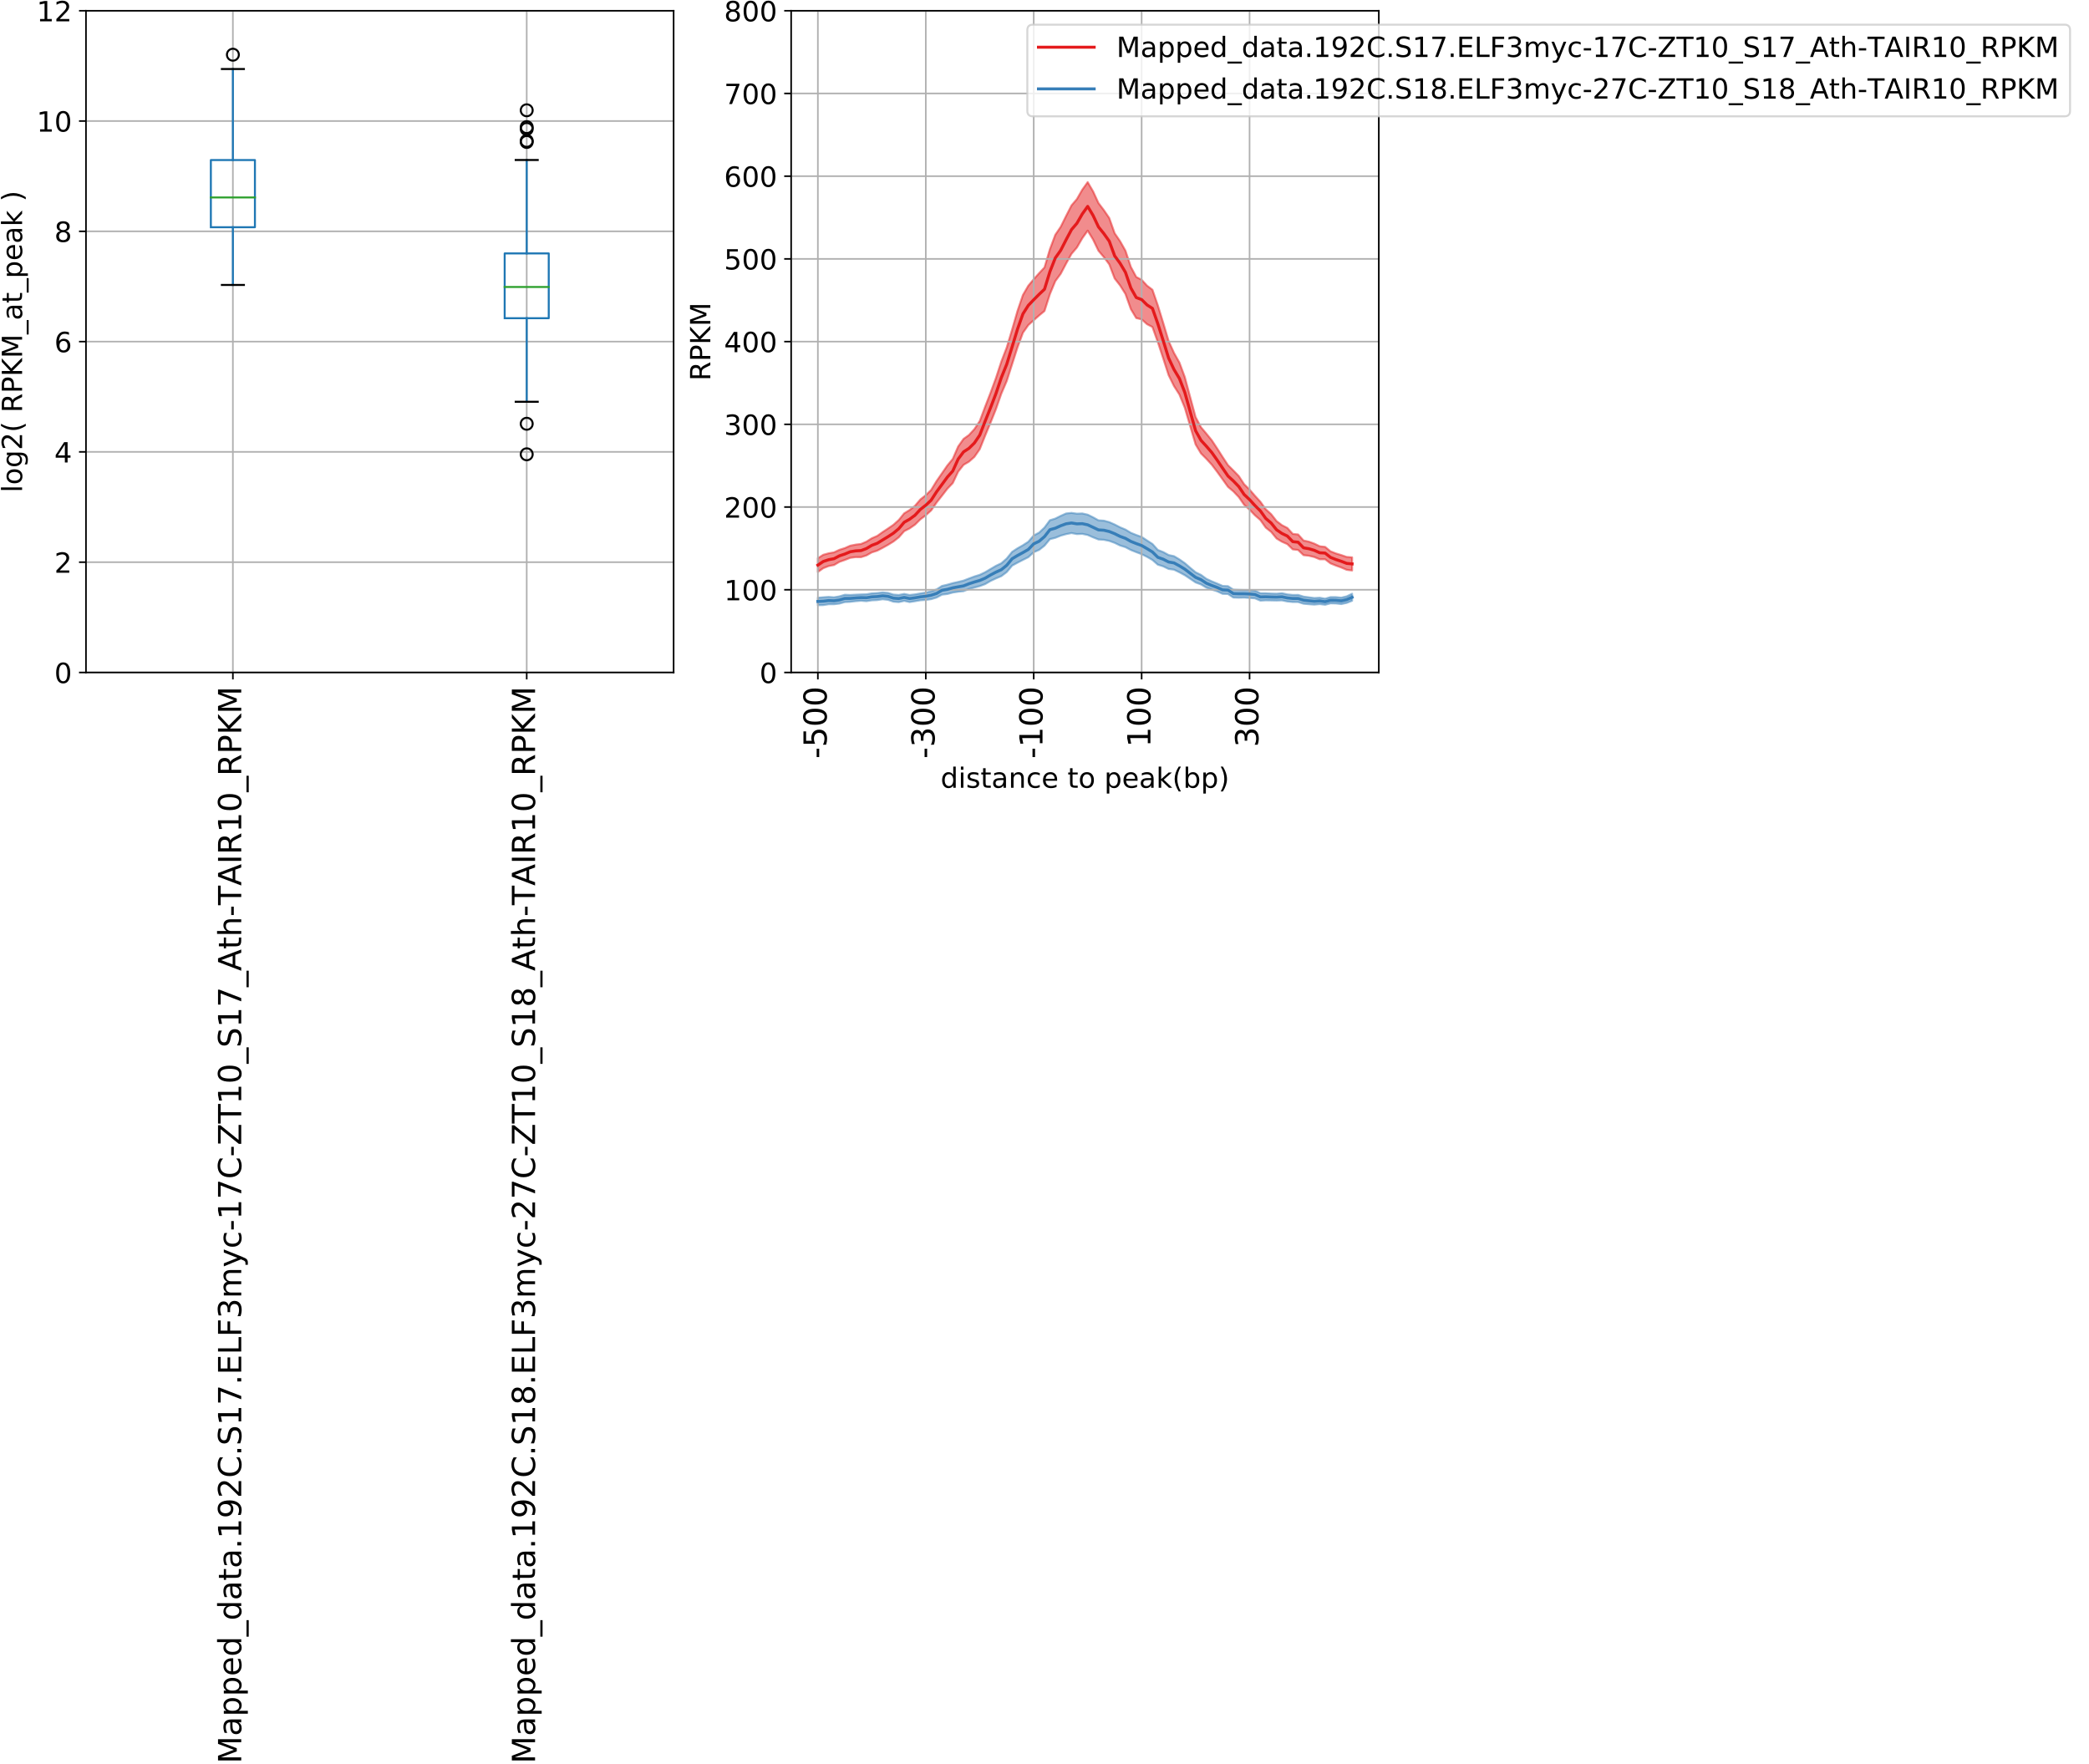 <?xml version="1.0" encoding="utf-8" standalone="no"?>
<!DOCTYPE svg PUBLIC "-//W3C//DTD SVG 1.1//EN"
  "http://www.w3.org/Graphics/SVG/1.1/DTD/svg11.dtd">
<!-- Created with matplotlib (http://matplotlib.org/) -->
<svg height="886.536pt" version="1.1" viewBox="0 0 1050.14 886.536" width="1050.14pt" xmlns="http://www.w3.org/2000/svg" xmlns:xlink="http://www.w3.org/1999/xlink">
 <defs>
  <style type="text/css">
*{stroke-linecap:butt;stroke-linejoin:round;}
  </style>
 </defs>
 <g id="figure_1">
  <g id="patch_1">
   <path d="M 0 886.536 
L 1050.14 886.536 
L 1050.14 0 
L 0 0 
z
" style="fill:#ffffff;"/>
  </g>
  <g id="axes_1">
   <g id="patch_2">
    <path d="M 43.22 338.04 
L 338.632 338.04 
L 338.632 5.4 
L 43.22 5.4 
z
" style="fill:#ffffff;"/>
   </g>
   <g id="matplotlib.axis_1">
    <g id="xtick_1">
     <g id="line2d_1">
      <path clip-path="url(#p4cbfc7e128)" d="M 117.073 338.04 
L 117.073 5.4 
" style="fill:none;stroke:#b0b0b0;stroke-linecap:square;stroke-width:0.8;"/>
     </g>
     <g id="line2d_2">
      <defs>
       <path d="M 0 0 
L 0 3.5 
" id="mdeaee41492" style="stroke:#000000;stroke-width:0.8;"/>
      </defs>
      <g>
       <use style="stroke:#000000;stroke-width:0.8;" x="117.073" xlink:href="#mdeaee41492" y="338.04"/>
      </g>
     </g>
     <g id="text_1">
      <!-- Mapped_data.192C.S17.ELF3myc-17C-ZT10_S17_Ath-TAIR10_RPKM -->
      <defs>
       <path d="M 9.812 72.906 
L 24.516 72.906 
L 43.109 23.297 
L 61.812 72.906 
L 76.516 72.906 
L 76.516 0 
L 66.891 0 
L 66.891 64.016 
L 48.094 14.016 
L 38.188 14.016 
L 19.391 64.016 
L 19.391 0 
L 9.812 0 
z
" id="DejaVuSans-4d"/>
       <path d="M 34.281 27.484 
Q 23.391 27.484 19.188 25 
Q 14.984 22.516 14.984 16.5 
Q 14.984 11.719 18.141 8.906 
Q 21.297 6.109 26.703 6.109 
Q 34.188 6.109 38.703 11.406 
Q 43.219 16.703 43.219 25.484 
L 43.219 27.484 
z
M 52.203 31.203 
L 52.203 0 
L 43.219 0 
L 43.219 8.297 
Q 40.141 3.328 35.547 0.953 
Q 30.953 -1.422 24.312 -1.422 
Q 15.922 -1.422 10.953 3.297 
Q 6 8.016 6 15.922 
Q 6 25.141 12.172 29.828 
Q 18.359 34.516 30.609 34.516 
L 43.219 34.516 
L 43.219 35.406 
Q 43.219 41.609 39.141 45 
Q 35.062 48.391 27.688 48.391 
Q 23 48.391 18.547 47.266 
Q 14.109 46.141 10.016 43.891 
L 10.016 52.203 
Q 14.938 54.109 19.578 55.047 
Q 24.219 56 28.609 56 
Q 40.484 56 46.344 49.844 
Q 52.203 43.703 52.203 31.203 
z
" id="DejaVuSans-61"/>
       <path d="M 18.109 8.203 
L 18.109 -20.797 
L 9.078 -20.797 
L 9.078 54.688 
L 18.109 54.688 
L 18.109 46.391 
Q 20.953 51.266 25.266 53.625 
Q 29.594 56 35.594 56 
Q 45.562 56 51.781 48.094 
Q 58.016 40.188 58.016 27.297 
Q 58.016 14.406 51.781 6.484 
Q 45.562 -1.422 35.594 -1.422 
Q 29.594 -1.422 25.266 0.953 
Q 20.953 3.328 18.109 8.203 
z
M 48.688 27.297 
Q 48.688 37.203 44.609 42.844 
Q 40.531 48.484 33.406 48.484 
Q 26.266 48.484 22.188 42.844 
Q 18.109 37.203 18.109 27.297 
Q 18.109 17.391 22.188 11.75 
Q 26.266 6.109 33.406 6.109 
Q 40.531 6.109 44.609 11.75 
Q 48.688 17.391 48.688 27.297 
z
" id="DejaVuSans-70"/>
       <path d="M 56.203 29.594 
L 56.203 25.203 
L 14.891 25.203 
Q 15.484 15.922 20.484 11.062 
Q 25.484 6.203 34.422 6.203 
Q 39.594 6.203 44.453 7.469 
Q 49.312 8.734 54.109 11.281 
L 54.109 2.781 
Q 49.266 0.734 44.188 -0.344 
Q 39.109 -1.422 33.891 -1.422 
Q 20.797 -1.422 13.156 6.188 
Q 5.516 13.812 5.516 26.812 
Q 5.516 40.234 12.766 48.109 
Q 20.016 56 32.328 56 
Q 43.359 56 49.781 48.891 
Q 56.203 41.797 56.203 29.594 
z
M 47.219 32.234 
Q 47.125 39.594 43.094 43.984 
Q 39.062 48.391 32.422 48.391 
Q 24.906 48.391 20.391 44.141 
Q 15.875 39.891 15.188 32.172 
z
" id="DejaVuSans-65"/>
       <path d="M 45.406 46.391 
L 45.406 75.984 
L 54.391 75.984 
L 54.391 0 
L 45.406 0 
L 45.406 8.203 
Q 42.578 3.328 38.25 0.953 
Q 33.938 -1.422 27.875 -1.422 
Q 17.969 -1.422 11.734 6.484 
Q 5.516 14.406 5.516 27.297 
Q 5.516 40.188 11.734 48.094 
Q 17.969 56 27.875 56 
Q 33.938 56 38.25 53.625 
Q 42.578 51.266 45.406 46.391 
z
M 14.797 27.297 
Q 14.797 17.391 18.875 11.75 
Q 22.953 6.109 30.078 6.109 
Q 37.203 6.109 41.297 11.75 
Q 45.406 17.391 45.406 27.297 
Q 45.406 37.203 41.297 42.844 
Q 37.203 48.484 30.078 48.484 
Q 22.953 48.484 18.875 42.844 
Q 14.797 37.203 14.797 27.297 
z
" id="DejaVuSans-64"/>
       <path d="M 50.984 -16.609 
L 50.984 -23.578 
L -0.984 -23.578 
L -0.984 -16.609 
z
" id="DejaVuSans-5f"/>
       <path d="M 18.312 70.219 
L 18.312 54.688 
L 36.812 54.688 
L 36.812 47.703 
L 18.312 47.703 
L 18.312 18.016 
Q 18.312 11.328 20.141 9.422 
Q 21.969 7.516 27.594 7.516 
L 36.812 7.516 
L 36.812 0 
L 27.594 0 
Q 17.188 0 13.234 3.875 
Q 9.281 7.766 9.281 18.016 
L 9.281 47.703 
L 2.688 47.703 
L 2.688 54.688 
L 9.281 54.688 
L 9.281 70.219 
z
" id="DejaVuSans-74"/>
       <path d="M 10.688 12.406 
L 21 12.406 
L 21 0 
L 10.688 0 
z
" id="DejaVuSans-2e"/>
       <path d="M 12.406 8.297 
L 28.516 8.297 
L 28.516 63.922 
L 10.984 60.406 
L 10.984 69.391 
L 28.422 72.906 
L 38.281 72.906 
L 38.281 8.297 
L 54.391 8.297 
L 54.391 0 
L 12.406 0 
z
" id="DejaVuSans-31"/>
       <path d="M 10.984 1.516 
L 10.984 10.5 
Q 14.703 8.734 18.5 7.812 
Q 22.312 6.891 25.984 6.891 
Q 35.75 6.891 40.891 13.453 
Q 46.047 20.016 46.781 33.406 
Q 43.953 29.203 39.594 26.953 
Q 35.25 24.703 29.984 24.703 
Q 19.047 24.703 12.672 31.312 
Q 6.297 37.938 6.297 49.422 
Q 6.297 60.641 12.938 67.422 
Q 19.578 74.219 30.609 74.219 
Q 43.266 74.219 49.922 64.516 
Q 56.594 54.828 56.594 36.375 
Q 56.594 19.141 48.406 8.859 
Q 40.234 -1.422 26.422 -1.422 
Q 22.703 -1.422 18.891 -0.688 
Q 15.094 0.047 10.984 1.516 
z
M 30.609 32.422 
Q 37.25 32.422 41.125 36.953 
Q 45.016 41.5 45.016 49.422 
Q 45.016 57.281 41.125 61.844 
Q 37.25 66.406 30.609 66.406 
Q 23.969 66.406 20.094 61.844 
Q 16.219 57.281 16.219 49.422 
Q 16.219 41.5 20.094 36.953 
Q 23.969 32.422 30.609 32.422 
z
" id="DejaVuSans-39"/>
       <path d="M 19.188 8.297 
L 53.609 8.297 
L 53.609 0 
L 7.328 0 
L 7.328 8.297 
Q 12.938 14.109 22.625 23.891 
Q 32.328 33.688 34.812 36.531 
Q 39.547 41.844 41.422 45.531 
Q 43.312 49.219 43.312 52.781 
Q 43.312 58.594 39.234 62.25 
Q 35.156 65.922 28.609 65.922 
Q 23.969 65.922 18.812 64.312 
Q 13.672 62.703 7.812 59.422 
L 7.812 69.391 
Q 13.766 71.781 18.938 73 
Q 24.125 74.219 28.422 74.219 
Q 39.75 74.219 46.484 68.547 
Q 53.219 62.891 53.219 53.422 
Q 53.219 48.922 51.531 44.891 
Q 49.859 40.875 45.406 35.406 
Q 44.188 33.984 37.641 27.219 
Q 31.109 20.453 19.188 8.297 
z
" id="DejaVuSans-32"/>
       <path d="M 64.406 67.281 
L 64.406 56.891 
Q 59.422 61.531 53.781 63.812 
Q 48.141 66.109 41.797 66.109 
Q 29.297 66.109 22.656 58.469 
Q 16.016 50.828 16.016 36.375 
Q 16.016 21.969 22.656 14.328 
Q 29.297 6.688 41.797 6.688 
Q 48.141 6.688 53.781 8.984 
Q 59.422 11.281 64.406 15.922 
L 64.406 5.609 
Q 59.234 2.094 53.438 0.328 
Q 47.656 -1.422 41.219 -1.422 
Q 24.656 -1.422 15.125 8.703 
Q 5.609 18.844 5.609 36.375 
Q 5.609 53.953 15.125 64.078 
Q 24.656 74.219 41.219 74.219 
Q 47.75 74.219 53.531 72.484 
Q 59.328 70.75 64.406 67.281 
z
" id="DejaVuSans-43"/>
       <path d="M 53.516 70.516 
L 53.516 60.891 
Q 47.906 63.578 42.922 64.891 
Q 37.938 66.219 33.297 66.219 
Q 25.25 66.219 20.875 63.094 
Q 16.5 59.969 16.5 54.203 
Q 16.5 49.359 19.406 46.891 
Q 22.312 44.438 30.422 42.922 
L 36.375 41.703 
Q 47.406 39.594 52.656 34.297 
Q 57.906 29 57.906 20.125 
Q 57.906 9.516 50.797 4.047 
Q 43.703 -1.422 29.984 -1.422 
Q 24.812 -1.422 18.969 -0.25 
Q 13.141 0.922 6.891 3.219 
L 6.891 13.375 
Q 12.891 10.016 18.656 8.297 
Q 24.422 6.594 29.984 6.594 
Q 38.422 6.594 43.016 9.906 
Q 47.609 13.234 47.609 19.391 
Q 47.609 24.75 44.312 27.781 
Q 41.016 30.812 33.5 32.328 
L 27.484 33.5 
Q 16.453 35.688 11.516 40.375 
Q 6.594 45.062 6.594 53.422 
Q 6.594 63.094 13.406 68.656 
Q 20.219 74.219 32.172 74.219 
Q 37.312 74.219 42.625 73.281 
Q 47.953 72.359 53.516 70.516 
z
" id="DejaVuSans-53"/>
       <path d="M 8.203 72.906 
L 55.078 72.906 
L 55.078 68.703 
L 28.609 0 
L 18.312 0 
L 43.219 64.594 
L 8.203 64.594 
z
" id="DejaVuSans-37"/>
       <path d="M 9.812 72.906 
L 55.906 72.906 
L 55.906 64.594 
L 19.672 64.594 
L 19.672 43.016 
L 54.391 43.016 
L 54.391 34.719 
L 19.672 34.719 
L 19.672 8.297 
L 56.781 8.297 
L 56.781 0 
L 9.812 0 
z
" id="DejaVuSans-45"/>
       <path d="M 9.812 72.906 
L 19.672 72.906 
L 19.672 8.297 
L 55.172 8.297 
L 55.172 0 
L 9.812 0 
z
" id="DejaVuSans-4c"/>
       <path d="M 9.812 72.906 
L 51.703 72.906 
L 51.703 64.594 
L 19.672 64.594 
L 19.672 43.109 
L 48.578 43.109 
L 48.578 34.812 
L 19.672 34.812 
L 19.672 0 
L 9.812 0 
z
" id="DejaVuSans-46"/>
       <path d="M 40.578 39.312 
Q 47.656 37.797 51.625 33 
Q 55.609 28.219 55.609 21.188 
Q 55.609 10.406 48.188 4.484 
Q 40.766 -1.422 27.094 -1.422 
Q 22.516 -1.422 17.656 -0.516 
Q 12.797 0.391 7.625 2.203 
L 7.625 11.719 
Q 11.719 9.328 16.594 8.109 
Q 21.484 6.891 26.812 6.891 
Q 36.078 6.891 40.938 10.547 
Q 45.797 14.203 45.797 21.188 
Q 45.797 27.641 41.281 31.266 
Q 36.766 34.906 28.719 34.906 
L 20.219 34.906 
L 20.219 43.016 
L 29.109 43.016 
Q 36.375 43.016 40.234 45.922 
Q 44.094 48.828 44.094 54.297 
Q 44.094 59.906 40.109 62.906 
Q 36.141 65.922 28.719 65.922 
Q 24.656 65.922 20.016 65.031 
Q 15.375 64.156 9.812 62.312 
L 9.812 71.094 
Q 15.438 72.656 20.344 73.438 
Q 25.25 74.219 29.594 74.219 
Q 40.828 74.219 47.359 69.109 
Q 53.906 64.016 53.906 55.328 
Q 53.906 49.266 50.438 45.094 
Q 46.969 40.922 40.578 39.312 
z
" id="DejaVuSans-33"/>
       <path d="M 52 44.188 
Q 55.375 50.25 60.062 53.125 
Q 64.75 56 71.094 56 
Q 79.641 56 84.281 50.016 
Q 88.922 44.047 88.922 33.016 
L 88.922 0 
L 79.891 0 
L 79.891 32.719 
Q 79.891 40.578 77.094 44.375 
Q 74.312 48.188 68.609 48.188 
Q 61.625 48.188 57.562 43.547 
Q 53.516 38.922 53.516 30.906 
L 53.516 0 
L 44.484 0 
L 44.484 32.719 
Q 44.484 40.625 41.703 44.406 
Q 38.922 48.188 33.109 48.188 
Q 26.219 48.188 22.156 43.531 
Q 18.109 38.875 18.109 30.906 
L 18.109 0 
L 9.078 0 
L 9.078 54.688 
L 18.109 54.688 
L 18.109 46.188 
Q 21.188 51.219 25.484 53.609 
Q 29.781 56 35.688 56 
Q 41.656 56 45.828 52.969 
Q 50 49.953 52 44.188 
z
" id="DejaVuSans-6d"/>
       <path d="M 32.172 -5.078 
Q 28.375 -14.844 24.75 -17.812 
Q 21.141 -20.797 15.094 -20.797 
L 7.906 -20.797 
L 7.906 -13.281 
L 13.188 -13.281 
Q 16.891 -13.281 18.938 -11.516 
Q 21 -9.766 23.484 -3.219 
L 25.094 0.875 
L 2.984 54.688 
L 12.5 54.688 
L 29.594 11.922 
L 46.688 54.688 
L 56.203 54.688 
z
" id="DejaVuSans-79"/>
       <path d="M 48.781 52.594 
L 48.781 44.188 
Q 44.969 46.297 41.141 47.344 
Q 37.312 48.391 33.406 48.391 
Q 24.656 48.391 19.812 42.844 
Q 14.984 37.312 14.984 27.297 
Q 14.984 17.281 19.812 11.734 
Q 24.656 6.203 33.406 6.203 
Q 37.312 6.203 41.141 7.25 
Q 44.969 8.297 48.781 10.406 
L 48.781 2.094 
Q 45.016 0.344 40.984 -0.531 
Q 36.969 -1.422 32.422 -1.422 
Q 20.062 -1.422 12.781 6.344 
Q 5.516 14.109 5.516 27.297 
Q 5.516 40.672 12.859 48.328 
Q 20.219 56 33.016 56 
Q 37.156 56 41.109 55.141 
Q 45.062 54.297 48.781 52.594 
z
" id="DejaVuSans-63"/>
       <path d="M 4.891 31.391 
L 31.203 31.391 
L 31.203 23.391 
L 4.891 23.391 
z
" id="DejaVuSans-2d"/>
       <path d="M 5.609 72.906 
L 62.891 72.906 
L 62.891 65.375 
L 16.797 8.297 
L 64.016 8.297 
L 64.016 0 
L 4.5 0 
L 4.5 7.516 
L 50.594 64.594 
L 5.609 64.594 
z
" id="DejaVuSans-5a"/>
       <path d="M -0.297 72.906 
L 61.375 72.906 
L 61.375 64.594 
L 35.5 64.594 
L 35.5 0 
L 25.594 0 
L 25.594 64.594 
L -0.297 64.594 
z
" id="DejaVuSans-54"/>
       <path d="M 31.781 66.406 
Q 24.172 66.406 20.328 58.906 
Q 16.5 51.422 16.5 36.375 
Q 16.5 21.391 20.328 13.891 
Q 24.172 6.391 31.781 6.391 
Q 39.453 6.391 43.281 13.891 
Q 47.125 21.391 47.125 36.375 
Q 47.125 51.422 43.281 58.906 
Q 39.453 66.406 31.781 66.406 
z
M 31.781 74.219 
Q 44.047 74.219 50.516 64.516 
Q 56.984 54.828 56.984 36.375 
Q 56.984 17.969 50.516 8.266 
Q 44.047 -1.422 31.781 -1.422 
Q 19.531 -1.422 13.062 8.266 
Q 6.594 17.969 6.594 36.375 
Q 6.594 54.828 13.062 64.516 
Q 19.531 74.219 31.781 74.219 
z
" id="DejaVuSans-30"/>
       <path d="M 34.188 63.188 
L 20.797 26.906 
L 47.609 26.906 
z
M 28.609 72.906 
L 39.797 72.906 
L 67.578 0 
L 57.328 0 
L 50.688 18.703 
L 17.828 18.703 
L 11.188 0 
L 0.781 0 
z
" id="DejaVuSans-41"/>
       <path d="M 54.891 33.016 
L 54.891 0 
L 45.906 0 
L 45.906 32.719 
Q 45.906 40.484 42.875 44.328 
Q 39.844 48.188 33.797 48.188 
Q 26.516 48.188 22.312 43.547 
Q 18.109 38.922 18.109 30.906 
L 18.109 0 
L 9.078 0 
L 9.078 75.984 
L 18.109 75.984 
L 18.109 46.188 
Q 21.344 51.125 25.703 53.562 
Q 30.078 56 35.797 56 
Q 45.219 56 50.047 50.172 
Q 54.891 44.344 54.891 33.016 
z
" id="DejaVuSans-68"/>
       <path d="M 9.812 72.906 
L 19.672 72.906 
L 19.672 0 
L 9.812 0 
z
" id="DejaVuSans-49"/>
       <path d="M 44.391 34.188 
Q 47.562 33.109 50.562 29.594 
Q 53.562 26.078 56.594 19.922 
L 66.609 0 
L 56 0 
L 46.688 18.703 
Q 43.062 26.031 39.672 28.422 
Q 36.281 30.812 30.422 30.812 
L 19.672 30.812 
L 19.672 0 
L 9.812 0 
L 9.812 72.906 
L 32.078 72.906 
Q 44.578 72.906 50.734 67.672 
Q 56.891 62.453 56.891 51.906 
Q 56.891 45.016 53.688 40.469 
Q 50.484 35.938 44.391 34.188 
z
M 19.672 64.797 
L 19.672 38.922 
L 32.078 38.922 
Q 39.203 38.922 42.844 42.219 
Q 46.484 45.516 46.484 51.906 
Q 46.484 58.297 42.844 61.547 
Q 39.203 64.797 32.078 64.797 
z
" id="DejaVuSans-52"/>
       <path d="M 19.672 64.797 
L 19.672 37.406 
L 32.078 37.406 
Q 38.969 37.406 42.719 40.969 
Q 46.484 44.531 46.484 51.125 
Q 46.484 57.672 42.719 61.234 
Q 38.969 64.797 32.078 64.797 
z
M 9.812 72.906 
L 32.078 72.906 
Q 44.344 72.906 50.609 67.359 
Q 56.891 61.812 56.891 51.125 
Q 56.891 40.328 50.609 34.812 
Q 44.344 29.297 32.078 29.297 
L 19.672 29.297 
L 19.672 0 
L 9.812 0 
z
" id="DejaVuSans-50"/>
       <path d="M 9.812 72.906 
L 19.672 72.906 
L 19.672 42.094 
L 52.391 72.906 
L 65.094 72.906 
L 28.906 38.922 
L 67.672 0 
L 54.688 0 
L 19.672 35.109 
L 19.672 0 
L 9.812 0 
z
" id="DejaVuSans-4b"/>
      </defs>
      <g transform="translate(121.265 886.505)rotate(-90)scale(0.16 -0.16)">
       <use xlink:href="#DejaVuSans-4d"/>
       <use x="86.279" xlink:href="#DejaVuSans-61"/>
       <use x="147.559" xlink:href="#DejaVuSans-70"/>
       <use x="211.035" xlink:href="#DejaVuSans-70"/>
       <use x="274.512" xlink:href="#DejaVuSans-65"/>
       <use x="336.035" xlink:href="#DejaVuSans-64"/>
       <use x="399.512" xlink:href="#DejaVuSans-5f"/>
       <use x="449.512" xlink:href="#DejaVuSans-64"/>
       <use x="512.988" xlink:href="#DejaVuSans-61"/>
       <use x="574.268" xlink:href="#DejaVuSans-74"/>
       <use x="613.477" xlink:href="#DejaVuSans-61"/>
       <use x="674.756" xlink:href="#DejaVuSans-2e"/>
       <use x="706.543" xlink:href="#DejaVuSans-31"/>
       <use x="770.166" xlink:href="#DejaVuSans-39"/>
       <use x="833.789" xlink:href="#DejaVuSans-32"/>
       <use x="897.412" xlink:href="#DejaVuSans-43"/>
       <use x="967.236" xlink:href="#DejaVuSans-2e"/>
       <use x="999.023" xlink:href="#DejaVuSans-53"/>
       <use x="1062.5" xlink:href="#DejaVuSans-31"/>
       <use x="1126.123" xlink:href="#DejaVuSans-37"/>
       <use x="1189.746" xlink:href="#DejaVuSans-2e"/>
       <use x="1221.533" xlink:href="#DejaVuSans-45"/>
       <use x="1284.717" xlink:href="#DejaVuSans-4c"/>
       <use x="1340.43" xlink:href="#DejaVuSans-46"/>
       <use x="1397.949" xlink:href="#DejaVuSans-33"/>
       <use x="1461.572" xlink:href="#DejaVuSans-6d"/>
       <use x="1558.984" xlink:href="#DejaVuSans-79"/>
       <use x="1618.164" xlink:href="#DejaVuSans-63"/>
       <use x="1673.145" xlink:href="#DejaVuSans-2d"/>
       <use x="1709.229" xlink:href="#DejaVuSans-31"/>
       <use x="1772.852" xlink:href="#DejaVuSans-37"/>
       <use x="1836.475" xlink:href="#DejaVuSans-43"/>
       <use x="1906.299" xlink:href="#DejaVuSans-2d"/>
       <use x="1942.383" xlink:href="#DejaVuSans-5a"/>
       <use x="2010.889" xlink:href="#DejaVuSans-54"/>
       <use x="2071.973" xlink:href="#DejaVuSans-31"/>
       <use x="2135.596" xlink:href="#DejaVuSans-30"/>
       <use x="2199.219" xlink:href="#DejaVuSans-5f"/>
       <use x="2249.219" xlink:href="#DejaVuSans-53"/>
       <use x="2312.695" xlink:href="#DejaVuSans-31"/>
       <use x="2376.318" xlink:href="#DejaVuSans-37"/>
       <use x="2439.941" xlink:href="#DejaVuSans-5f"/>
       <use x="2489.941" xlink:href="#DejaVuSans-41"/>
       <use x="2558.334" xlink:href="#DejaVuSans-74"/>
       <use x="2597.543" xlink:href="#DejaVuSans-68"/>
       <use x="2660.922" xlink:href="#DejaVuSans-2d"/>
       <use x="2696.865" xlink:href="#DejaVuSans-54"/>
       <use x="2757.84" xlink:href="#DejaVuSans-41"/>
       <use x="2826.248" xlink:href="#DejaVuSans-49"/>
       <use x="2855.74" xlink:href="#DejaVuSans-52"/>
       <use x="2925.223" xlink:href="#DejaVuSans-31"/>
       <use x="2988.846" xlink:href="#DejaVuSans-30"/>
       <use x="3052.469" xlink:href="#DejaVuSans-5f"/>
       <use x="3102.469" xlink:href="#DejaVuSans-52"/>
       <use x="3171.951" xlink:href="#DejaVuSans-50"/>
       <use x="3232.254" xlink:href="#DejaVuSans-4b"/>
       <use x="3297.83" xlink:href="#DejaVuSans-4d"/>
      </g>
     </g>
    </g>
    <g id="xtick_2">
     <g id="line2d_3">
      <path clip-path="url(#p4cbfc7e128)" d="M 264.779 338.04 
L 264.779 5.4 
" style="fill:none;stroke:#b0b0b0;stroke-linecap:square;stroke-width:0.8;"/>
     </g>
     <g id="line2d_4">
      <g>
       <use style="stroke:#000000;stroke-width:0.8;" x="264.779" xlink:href="#mdeaee41492" y="338.04"/>
      </g>
     </g>
     <g id="text_2">
      <!-- Mapped_data.192C.S18.ELF3myc-27C-ZT10_S18_Ath-TAIR10_RPKM -->
      <defs>
       <path d="M 31.781 34.625 
Q 24.75 34.625 20.719 30.859 
Q 16.703 27.094 16.703 20.516 
Q 16.703 13.922 20.719 10.156 
Q 24.75 6.391 31.781 6.391 
Q 38.812 6.391 42.859 10.172 
Q 46.922 13.969 46.922 20.516 
Q 46.922 27.094 42.891 30.859 
Q 38.875 34.625 31.781 34.625 
z
M 21.922 38.812 
Q 15.578 40.375 12.031 44.719 
Q 8.5 49.078 8.5 55.328 
Q 8.5 64.062 14.719 69.141 
Q 20.953 74.219 31.781 74.219 
Q 42.672 74.219 48.875 69.141 
Q 55.078 64.062 55.078 55.328 
Q 55.078 49.078 51.531 44.719 
Q 48 40.375 41.703 38.812 
Q 48.828 37.156 52.797 32.312 
Q 56.781 27.484 56.781 20.516 
Q 56.781 9.906 50.312 4.234 
Q 43.844 -1.422 31.781 -1.422 
Q 19.734 -1.422 13.25 4.234 
Q 6.781 9.906 6.781 20.516 
Q 6.781 27.484 10.781 32.312 
Q 14.797 37.156 21.922 38.812 
z
M 18.312 54.391 
Q 18.312 48.734 21.844 45.562 
Q 25.391 42.391 31.781 42.391 
Q 38.141 42.391 41.719 45.562 
Q 45.312 48.734 45.312 54.391 
Q 45.312 60.062 41.719 63.234 
Q 38.141 66.406 31.781 66.406 
Q 25.391 66.406 21.844 63.234 
Q 18.312 60.062 18.312 54.391 
z
" id="DejaVuSans-38"/>
      </defs>
      <g transform="translate(268.971 886.505)rotate(-90)scale(0.16 -0.16)">
       <use xlink:href="#DejaVuSans-4d"/>
       <use x="86.279" xlink:href="#DejaVuSans-61"/>
       <use x="147.559" xlink:href="#DejaVuSans-70"/>
       <use x="211.035" xlink:href="#DejaVuSans-70"/>
       <use x="274.512" xlink:href="#DejaVuSans-65"/>
       <use x="336.035" xlink:href="#DejaVuSans-64"/>
       <use x="399.512" xlink:href="#DejaVuSans-5f"/>
       <use x="449.512" xlink:href="#DejaVuSans-64"/>
       <use x="512.988" xlink:href="#DejaVuSans-61"/>
       <use x="574.268" xlink:href="#DejaVuSans-74"/>
       <use x="613.477" xlink:href="#DejaVuSans-61"/>
       <use x="674.756" xlink:href="#DejaVuSans-2e"/>
       <use x="706.543" xlink:href="#DejaVuSans-31"/>
       <use x="770.166" xlink:href="#DejaVuSans-39"/>
       <use x="833.789" xlink:href="#DejaVuSans-32"/>
       <use x="897.412" xlink:href="#DejaVuSans-43"/>
       <use x="967.236" xlink:href="#DejaVuSans-2e"/>
       <use x="999.023" xlink:href="#DejaVuSans-53"/>
       <use x="1062.5" xlink:href="#DejaVuSans-31"/>
       <use x="1126.123" xlink:href="#DejaVuSans-38"/>
       <use x="1189.746" xlink:href="#DejaVuSans-2e"/>
       <use x="1221.533" xlink:href="#DejaVuSans-45"/>
       <use x="1284.717" xlink:href="#DejaVuSans-4c"/>
       <use x="1340.43" xlink:href="#DejaVuSans-46"/>
       <use x="1397.949" xlink:href="#DejaVuSans-33"/>
       <use x="1461.572" xlink:href="#DejaVuSans-6d"/>
       <use x="1558.984" xlink:href="#DejaVuSans-79"/>
       <use x="1618.164" xlink:href="#DejaVuSans-63"/>
       <use x="1673.145" xlink:href="#DejaVuSans-2d"/>
       <use x="1709.229" xlink:href="#DejaVuSans-32"/>
       <use x="1772.852" xlink:href="#DejaVuSans-37"/>
       <use x="1836.475" xlink:href="#DejaVuSans-43"/>
       <use x="1906.299" xlink:href="#DejaVuSans-2d"/>
       <use x="1942.383" xlink:href="#DejaVuSans-5a"/>
       <use x="2010.889" xlink:href="#DejaVuSans-54"/>
       <use x="2071.973" xlink:href="#DejaVuSans-31"/>
       <use x="2135.596" xlink:href="#DejaVuSans-30"/>
       <use x="2199.219" xlink:href="#DejaVuSans-5f"/>
       <use x="2249.219" xlink:href="#DejaVuSans-53"/>
       <use x="2312.695" xlink:href="#DejaVuSans-31"/>
       <use x="2376.318" xlink:href="#DejaVuSans-38"/>
       <use x="2439.941" xlink:href="#DejaVuSans-5f"/>
       <use x="2489.941" xlink:href="#DejaVuSans-41"/>
       <use x="2558.334" xlink:href="#DejaVuSans-74"/>
       <use x="2597.543" xlink:href="#DejaVuSans-68"/>
       <use x="2660.922" xlink:href="#DejaVuSans-2d"/>
       <use x="2696.865" xlink:href="#DejaVuSans-54"/>
       <use x="2757.84" xlink:href="#DejaVuSans-41"/>
       <use x="2826.248" xlink:href="#DejaVuSans-49"/>
       <use x="2855.74" xlink:href="#DejaVuSans-52"/>
       <use x="2925.223" xlink:href="#DejaVuSans-31"/>
       <use x="2988.846" xlink:href="#DejaVuSans-30"/>
       <use x="3052.469" xlink:href="#DejaVuSans-5f"/>
       <use x="3102.469" xlink:href="#DejaVuSans-52"/>
       <use x="3171.951" xlink:href="#DejaVuSans-50"/>
       <use x="3232.254" xlink:href="#DejaVuSans-4b"/>
       <use x="3297.83" xlink:href="#DejaVuSans-4d"/>
      </g>
     </g>
    </g>
   </g>
   <g id="matplotlib.axis_2">
    <g id="ytick_1">
     <g id="line2d_5">
      <path clip-path="url(#p4cbfc7e128)" d="M 43.22 338.04 
L 338.632 338.04 
" style="fill:none;stroke:#b0b0b0;stroke-linecap:square;stroke-width:0.8;"/>
     </g>
     <g id="line2d_6">
      <defs>
       <path d="M 0 0 
L -3.5 0 
" id="m6093cdc001" style="stroke:#000000;stroke-width:0.8;"/>
      </defs>
      <g>
       <use style="stroke:#000000;stroke-width:0.8;" x="43.22" xlink:href="#m6093cdc001" y="338.04"/>
      </g>
     </g>
     <g id="text_3">
      <!-- 0 -->
      <g transform="translate(27.312 343.359)scale(0.14 -0.14)">
       <use xlink:href="#DejaVuSans-30"/>
      </g>
     </g>
    </g>
    <g id="ytick_2">
     <g id="line2d_7">
      <path clip-path="url(#p4cbfc7e128)" d="M 43.22 282.6 
L 338.632 282.6 
" style="fill:none;stroke:#b0b0b0;stroke-linecap:square;stroke-width:0.8;"/>
     </g>
     <g id="line2d_8">
      <g>
       <use style="stroke:#000000;stroke-width:0.8;" x="43.22" xlink:href="#m6093cdc001" y="282.6"/>
      </g>
     </g>
     <g id="text_4">
      <!-- 2 -->
      <g transform="translate(27.312 287.919)scale(0.14 -0.14)">
       <use xlink:href="#DejaVuSans-32"/>
      </g>
     </g>
    </g>
    <g id="ytick_3">
     <g id="line2d_9">
      <path clip-path="url(#p4cbfc7e128)" d="M 43.22 227.16 
L 338.632 227.16 
" style="fill:none;stroke:#b0b0b0;stroke-linecap:square;stroke-width:0.8;"/>
     </g>
     <g id="line2d_10">
      <g>
       <use style="stroke:#000000;stroke-width:0.8;" x="43.22" xlink:href="#m6093cdc001" y="227.16"/>
      </g>
     </g>
     <g id="text_5">
      <!-- 4 -->
      <defs>
       <path d="M 37.797 64.312 
L 12.891 25.391 
L 37.797 25.391 
z
M 35.203 72.906 
L 47.609 72.906 
L 47.609 25.391 
L 58.016 25.391 
L 58.016 17.188 
L 47.609 17.188 
L 47.609 0 
L 37.797 0 
L 37.797 17.188 
L 4.891 17.188 
L 4.891 26.703 
z
" id="DejaVuSans-34"/>
      </defs>
      <g transform="translate(27.312 232.479)scale(0.14 -0.14)">
       <use xlink:href="#DejaVuSans-34"/>
      </g>
     </g>
    </g>
    <g id="ytick_4">
     <g id="line2d_11">
      <path clip-path="url(#p4cbfc7e128)" d="M 43.22 171.72 
L 338.632 171.72 
" style="fill:none;stroke:#b0b0b0;stroke-linecap:square;stroke-width:0.8;"/>
     </g>
     <g id="line2d_12">
      <g>
       <use style="stroke:#000000;stroke-width:0.8;" x="43.22" xlink:href="#m6093cdc001" y="171.72"/>
      </g>
     </g>
     <g id="text_6">
      <!-- 6 -->
      <defs>
       <path d="M 33.016 40.375 
Q 26.375 40.375 22.484 35.828 
Q 18.609 31.297 18.609 23.391 
Q 18.609 15.531 22.484 10.953 
Q 26.375 6.391 33.016 6.391 
Q 39.656 6.391 43.531 10.953 
Q 47.406 15.531 47.406 23.391 
Q 47.406 31.297 43.531 35.828 
Q 39.656 40.375 33.016 40.375 
z
M 52.594 71.297 
L 52.594 62.312 
Q 48.875 64.062 45.094 64.984 
Q 41.312 65.922 37.594 65.922 
Q 27.828 65.922 22.672 59.328 
Q 17.531 52.734 16.797 39.406 
Q 19.672 43.656 24.016 45.922 
Q 28.375 48.188 33.594 48.188 
Q 44.578 48.188 50.953 41.516 
Q 57.328 34.859 57.328 23.391 
Q 57.328 12.156 50.688 5.359 
Q 44.047 -1.422 33.016 -1.422 
Q 20.359 -1.422 13.672 8.266 
Q 6.984 17.969 6.984 36.375 
Q 6.984 53.656 15.188 63.938 
Q 23.391 74.219 37.203 74.219 
Q 40.922 74.219 44.703 73.484 
Q 48.484 72.75 52.594 71.297 
z
" id="DejaVuSans-36"/>
      </defs>
      <g transform="translate(27.312 177.039)scale(0.14 -0.14)">
       <use xlink:href="#DejaVuSans-36"/>
      </g>
     </g>
    </g>
    <g id="ytick_5">
     <g id="line2d_13">
      <path clip-path="url(#p4cbfc7e128)" d="M 43.22 116.28 
L 338.632 116.28 
" style="fill:none;stroke:#b0b0b0;stroke-linecap:square;stroke-width:0.8;"/>
     </g>
     <g id="line2d_14">
      <g>
       <use style="stroke:#000000;stroke-width:0.8;" x="43.22" xlink:href="#m6093cdc001" y="116.28"/>
      </g>
     </g>
     <g id="text_7">
      <!-- 8 -->
      <g transform="translate(27.312 121.599)scale(0.14 -0.14)">
       <use xlink:href="#DejaVuSans-38"/>
      </g>
     </g>
    </g>
    <g id="ytick_6">
     <g id="line2d_15">
      <path clip-path="url(#p4cbfc7e128)" d="M 43.22 60.84 
L 338.632 60.84 
" style="fill:none;stroke:#b0b0b0;stroke-linecap:square;stroke-width:0.8;"/>
     </g>
     <g id="line2d_16">
      <g>
       <use style="stroke:#000000;stroke-width:0.8;" x="43.22" xlink:href="#m6093cdc001" y="60.84"/>
      </g>
     </g>
     <g id="text_8">
      <!-- 10 -->
      <g transform="translate(18.405 66.159)scale(0.14 -0.14)">
       <use xlink:href="#DejaVuSans-31"/>
       <use x="63.623" xlink:href="#DejaVuSans-30"/>
      </g>
     </g>
    </g>
    <g id="ytick_7">
     <g id="line2d_17">
      <path clip-path="url(#p4cbfc7e128)" d="M 43.22 5.4 
L 338.632 5.4 
" style="fill:none;stroke:#b0b0b0;stroke-linecap:square;stroke-width:0.8;"/>
     </g>
     <g id="line2d_18">
      <g>
       <use style="stroke:#000000;stroke-width:0.8;" x="43.22" xlink:href="#m6093cdc001" y="5.4"/>
      </g>
     </g>
     <g id="text_9">
      <!-- 12 -->
      <g transform="translate(18.405 10.719)scale(0.14 -0.14)">
       <use xlink:href="#DejaVuSans-31"/>
       <use x="63.623" xlink:href="#DejaVuSans-32"/>
      </g>
     </g>
    </g>
    <g id="text_10">
     <!-- log2( RPKM_at_peak ) -->
     <defs>
      <path d="M 9.422 75.984 
L 18.406 75.984 
L 18.406 0 
L 9.422 0 
z
" id="DejaVuSans-6c"/>
      <path d="M 30.609 48.391 
Q 23.391 48.391 19.188 42.75 
Q 14.984 37.109 14.984 27.297 
Q 14.984 17.484 19.156 11.844 
Q 23.344 6.203 30.609 6.203 
Q 37.797 6.203 41.984 11.859 
Q 46.188 17.531 46.188 27.297 
Q 46.188 37.016 41.984 42.703 
Q 37.797 48.391 30.609 48.391 
z
M 30.609 56 
Q 42.328 56 49.016 48.375 
Q 55.719 40.766 55.719 27.297 
Q 55.719 13.875 49.016 6.219 
Q 42.328 -1.422 30.609 -1.422 
Q 18.844 -1.422 12.172 6.219 
Q 5.516 13.875 5.516 27.297 
Q 5.516 40.766 12.172 48.375 
Q 18.844 56 30.609 56 
z
" id="DejaVuSans-6f"/>
      <path d="M 45.406 27.984 
Q 45.406 37.75 41.375 43.109 
Q 37.359 48.484 30.078 48.484 
Q 22.859 48.484 18.828 43.109 
Q 14.797 37.75 14.797 27.984 
Q 14.797 18.266 18.828 12.891 
Q 22.859 7.516 30.078 7.516 
Q 37.359 7.516 41.375 12.891 
Q 45.406 18.266 45.406 27.984 
z
M 54.391 6.781 
Q 54.391 -7.172 48.188 -13.984 
Q 42 -20.797 29.203 -20.797 
Q 24.469 -20.797 20.266 -20.094 
Q 16.062 -19.391 12.109 -17.922 
L 12.109 -9.188 
Q 16.062 -11.328 19.922 -12.344 
Q 23.781 -13.375 27.781 -13.375 
Q 36.625 -13.375 41.016 -8.766 
Q 45.406 -4.156 45.406 5.172 
L 45.406 9.625 
Q 42.625 4.781 38.281 2.391 
Q 33.938 0 27.875 0 
Q 17.828 0 11.672 7.656 
Q 5.516 15.328 5.516 27.984 
Q 5.516 40.672 11.672 48.328 
Q 17.828 56 27.875 56 
Q 33.938 56 38.281 53.609 
Q 42.625 51.219 45.406 46.391 
L 45.406 54.688 
L 54.391 54.688 
z
" id="DejaVuSans-67"/>
      <path d="M 31 75.875 
Q 24.469 64.656 21.281 53.656 
Q 18.109 42.672 18.109 31.391 
Q 18.109 20.125 21.312 9.062 
Q 24.516 -2 31 -13.188 
L 23.188 -13.188 
Q 15.875 -1.703 12.234 9.375 
Q 8.594 20.453 8.594 31.391 
Q 8.594 42.281 12.203 53.312 
Q 15.828 64.359 23.188 75.875 
z
" id="DejaVuSans-28"/>
      <path id="DejaVuSans-20"/>
      <path d="M 9.078 75.984 
L 18.109 75.984 
L 18.109 31.109 
L 44.922 54.688 
L 56.391 54.688 
L 27.391 29.109 
L 57.625 0 
L 45.906 0 
L 18.109 26.703 
L 18.109 0 
L 9.078 0 
z
" id="DejaVuSans-6b"/>
      <path d="M 8.016 75.875 
L 15.828 75.875 
Q 23.141 64.359 26.781 53.312 
Q 30.422 42.281 30.422 31.391 
Q 30.422 20.453 26.781 9.375 
Q 23.141 -1.703 15.828 -13.188 
L 8.016 -13.188 
Q 14.5 -2 17.703 9.062 
Q 20.906 20.125 20.906 31.391 
Q 20.906 42.672 17.703 53.656 
Q 14.5 64.656 8.016 75.875 
z
" id="DejaVuSans-29"/>
     </defs>
     <g transform="translate(11.104 247.6)rotate(-90)scale(0.14 -0.14)">
      <use xlink:href="#DejaVuSans-6c"/>
      <use x="27.783" xlink:href="#DejaVuSans-6f"/>
      <use x="88.965" xlink:href="#DejaVuSans-67"/>
      <use x="152.441" xlink:href="#DejaVuSans-32"/>
      <use x="216.064" xlink:href="#DejaVuSans-28"/>
      <use x="255.078" xlink:href="#DejaVuSans-20"/>
      <use x="286.865" xlink:href="#DejaVuSans-52"/>
      <use x="356.348" xlink:href="#DejaVuSans-50"/>
      <use x="416.65" xlink:href="#DejaVuSans-4b"/>
      <use x="482.227" xlink:href="#DejaVuSans-4d"/>
      <use x="568.506" xlink:href="#DejaVuSans-5f"/>
      <use x="618.506" xlink:href="#DejaVuSans-61"/>
      <use x="679.785" xlink:href="#DejaVuSans-74"/>
      <use x="718.994" xlink:href="#DejaVuSans-5f"/>
      <use x="768.994" xlink:href="#DejaVuSans-70"/>
      <use x="832.471" xlink:href="#DejaVuSans-65"/>
      <use x="893.994" xlink:href="#DejaVuSans-61"/>
      <use x="955.273" xlink:href="#DejaVuSans-6b"/>
      <use x="1013.184" xlink:href="#DejaVuSans-20"/>
      <use x="1044.971" xlink:href="#DejaVuSans-29"/>
     </g>
    </g>
   </g>
   <g id="line2d_19">
    <path clip-path="url(#p4cbfc7e128)" d="M 105.995 114.218 
L 128.151 114.218 
L 128.151 80.445 
L 105.995 80.445 
L 105.995 114.218 
" style="fill:none;stroke:#1f77b4;stroke-linecap:square;"/>
   </g>
   <g id="line2d_20">
    <path clip-path="url(#p4cbfc7e128)" d="M 117.073 114.218 
L 117.073 143.233 
" style="fill:none;stroke:#1f77b4;stroke-linecap:square;"/>
   </g>
   <g id="line2d_21">
    <path clip-path="url(#p4cbfc7e128)" d="M 117.073 80.445 
L 117.073 34.699 
" style="fill:none;stroke:#1f77b4;stroke-linecap:square;"/>
   </g>
   <g id="line2d_22">
    <path clip-path="url(#p4cbfc7e128)" d="M 111.534 143.233 
L 122.612 143.233 
" style="fill:none;stroke:#000000;stroke-linecap:square;"/>
   </g>
   <g id="line2d_23">
    <path clip-path="url(#p4cbfc7e128)" d="M 111.534 34.699 
L 122.612 34.699 
" style="fill:none;stroke:#000000;stroke-linecap:square;"/>
   </g>
   <g id="line2d_24">
    <defs>
     <path d="M 0 3 
C 0.796 3 1.559 2.684 2.121 2.121 
C 2.684 1.559 3 0.796 3 0 
C 3 -0.796 2.684 -1.559 2.121 -2.121 
C 1.559 -2.684 0.796 -3 0 -3 
C -0.796 -3 -1.559 -2.684 -2.121 -2.121 
C -2.684 -1.559 -3 -0.796 -3 0 
C -3 0.796 -2.684 1.559 -2.121 2.121 
C -1.559 2.684 -0.796 3 0 3 
z
" id="meb39b61993" style="stroke:#000000;"/>
    </defs>
    <g clip-path="url(#p4cbfc7e128)">
     <use style="fill-opacity:0;stroke:#000000;" x="117.073" xlink:href="#meb39b61993" y="27.497"/>
    </g>
   </g>
   <g id="line2d_25">
    <path clip-path="url(#p4cbfc7e128)" d="M 253.701 159.965 
L 275.857 159.965 
L 275.857 127.393 
L 253.701 127.393 
L 253.701 159.965 
" style="fill:none;stroke:#1f77b4;stroke-linecap:square;"/>
   </g>
   <g id="line2d_26">
    <path clip-path="url(#p4cbfc7e128)" d="M 264.779 159.965 
L 264.779 201.958 
" style="fill:none;stroke:#1f77b4;stroke-linecap:square;"/>
   </g>
   <g id="line2d_27">
    <path clip-path="url(#p4cbfc7e128)" d="M 264.779 127.393 
L 264.779 80.435 
" style="fill:none;stroke:#1f77b4;stroke-linecap:square;"/>
   </g>
   <g id="line2d_28">
    <path clip-path="url(#p4cbfc7e128)" d="M 259.24 201.958 
L 270.318 201.958 
" style="fill:none;stroke:#000000;stroke-linecap:square;"/>
   </g>
   <g id="line2d_29">
    <path clip-path="url(#p4cbfc7e128)" d="M 259.24 80.435 
L 270.318 80.435 
" style="fill:none;stroke:#000000;stroke-linecap:square;"/>
   </g>
   <g id="line2d_30">
    <g clip-path="url(#p4cbfc7e128)">
     <use style="fill-opacity:0;stroke:#000000;" x="264.779" xlink:href="#meb39b61993" y="228.368"/>
     <use style="fill-opacity:0;stroke:#000000;" x="264.779" xlink:href="#meb39b61993" y="213.021"/>
     <use style="fill-opacity:0;stroke:#000000;" x="264.779" xlink:href="#meb39b61993" y="55.442"/>
     <use style="fill-opacity:0;stroke:#000000;" x="264.779" xlink:href="#meb39b61993" y="64.825"/>
     <use style="fill-opacity:0;stroke:#000000;" x="264.779" xlink:href="#meb39b61993" y="71.362"/>
     <use style="fill-opacity:0;stroke:#000000;" x="264.779" xlink:href="#meb39b61993" y="63.895"/>
     <use style="fill-opacity:0;stroke:#000000;" x="264.779" xlink:href="#meb39b61993" y="70.813"/>
    </g>
   </g>
   <g id="line2d_31">
    <path clip-path="url(#p4cbfc7e128)" d="M 105.995 99.258 
L 128.151 99.258 
" style="fill:none;stroke:#2ca02c;stroke-linecap:square;"/>
   </g>
   <g id="line2d_32">
    <path clip-path="url(#p4cbfc7e128)" d="M 253.701 144.259 
L 275.857 144.259 
" style="fill:none;stroke:#2ca02c;stroke-linecap:square;"/>
   </g>
   <g id="patch_3">
    <path d="M 43.22 338.04 
L 43.22 5.4 
" style="fill:none;stroke:#000000;stroke-linecap:square;stroke-linejoin:miter;stroke-width:0.8;"/>
   </g>
   <g id="patch_4">
    <path d="M 338.632 338.04 
L 338.632 5.4 
" style="fill:none;stroke:#000000;stroke-linecap:square;stroke-linejoin:miter;stroke-width:0.8;"/>
   </g>
   <g id="patch_5">
    <path d="M 43.22 338.04 
L 338.632 338.04 
" style="fill:none;stroke:#000000;stroke-linecap:square;stroke-linejoin:miter;stroke-width:0.8;"/>
   </g>
   <g id="patch_6">
    <path d="M 43.22 5.4 
L 338.632 5.4 
" style="fill:none;stroke:#000000;stroke-linecap:square;stroke-linejoin:miter;stroke-width:0.8;"/>
   </g>
  </g>
  <g id="axes_2">
   <g id="patch_7">
    <path d="M 397.714 338.04 
L 693.126 338.04 
L 693.126 5.4 
L 397.714 5.4 
z
" style="fill:#ffffff;"/>
   </g>
   <g id="PolyCollection_1">
    <defs>
     <path d="M 411.142 -605.92 
L 411.142 -599.002 
L 413.855 -600.929 
L 416.567 -601.982 
L 419.28 -602.513 
L 421.993 -604.109 
L 424.705 -605.053 
L 427.418 -606.124 
L 430.131 -606.487 
L 432.843 -606.457 
L 435.556 -607.331 
L 438.269 -608.859 
L 440.981 -609.725 
L 443.694 -611.148 
L 446.407 -612.65 
L 449.12 -614.322 
L 451.832 -616.446 
L 454.545 -619.52 
L 457.258 -620.916 
L 459.97 -622.8 
L 462.683 -625.485 
L 465.396 -627.521 
L 468.108 -629.968 
L 470.821 -633.916 
L 473.534 -637.369 
L 476.246 -640.879 
L 478.959 -643.695 
L 481.672 -649.441 
L 484.385 -652.867 
L 487.097 -654.468 
L 489.81 -656.85 
L 492.523 -660.748 
L 495.235 -667.527 
L 497.948 -674.077 
L 500.661 -680.88 
L 503.373 -688.665 
L 506.086 -695.004 
L 508.799 -703.475 
L 511.511 -711.938 
L 514.224 -719.27 
L 516.937 -723.122 
L 519.649 -725.562 
L 522.362 -727.967 
L 525.075 -730.211 
L 527.788 -738.69 
L 530.5 -745.22 
L 533.213 -748.897 
L 535.926 -754.042 
L 538.638 -758.932 
L 541.351 -762.096 
L 544.064 -766.779 
L 546.776 -770.591 
L 549.489 -766.119 
L 552.202 -760.49 
L 554.914 -757.286 
L 557.627 -753.652 
L 560.34 -746.552 
L 563.052 -743.079 
L 565.765 -738.771 
L 568.478 -731.164 
L 571.191 -726.639 
L 573.903 -726.007 
L 576.616 -723.573 
L 579.329 -722.149 
L 582.041 -714.56 
L 584.754 -706.344 
L 587.467 -697.941 
L 590.179 -692.449 
L 592.892 -688.214 
L 595.605 -681.556 
L 598.317 -672.315 
L 601.03 -663.135 
L 603.743 -658.606 
L 606.455 -655.894 
L 609.168 -652.93 
L 611.881 -649.357 
L 614.594 -645.588 
L 617.306 -641.801 
L 620.019 -639.522 
L 622.732 -636.678 
L 625.444 -632.774 
L 628.157 -630.341 
L 630.87 -627.499 
L 633.582 -625.128 
L 636.295 -621.317 
L 639.008 -619.162 
L 641.72 -615.856 
L 644.433 -614.211 
L 647.146 -613.024 
L 649.859 -610.383 
L 652.571 -610.066 
L 655.284 -607.468 
L 657.997 -607.164 
L 660.709 -606.528 
L 663.422 -605.394 
L 666.135 -605.404 
L 668.847 -603.327 
L 671.56 -602.229 
L 674.273 -601.256 
L 676.985 -600.098 
L 679.698 -599.757 
L 679.698 -606.363 
L 679.698 -606.363 
L 676.985 -606.562 
L 674.273 -607.501 
L 671.56 -608.326 
L 668.847 -609.385 
L 666.135 -611.623 
L 663.422 -611.933 
L 660.709 -613.256 
L 657.997 -614.238 
L 655.284 -614.833 
L 652.571 -617.868 
L 649.859 -618.15 
L 647.146 -621.143 
L 644.433 -622.532 
L 641.72 -624.602 
L 639.008 -628.069 
L 636.295 -630.528 
L 633.582 -634.328 
L 630.87 -637.29 
L 628.157 -640.441 
L 625.444 -643.102 
L 622.732 -647.228 
L 620.019 -650.017 
L 617.306 -652.712 
L 614.594 -656.835 
L 611.881 -661.097 
L 609.168 -665.194 
L 606.455 -668.523 
L 603.743 -671.743 
L 601.03 -676.863 
L 598.317 -686.86 
L 595.605 -696.975 
L 592.892 -704.281 
L 590.179 -709.095 
L 587.467 -715.109 
L 584.754 -724.205 
L 582.041 -733.008 
L 579.329 -740.88 
L 576.616 -742.932 
L 573.903 -745.891 
L 571.191 -747.297 
L 568.478 -752.361 
L 565.765 -760.514 
L 563.052 -765.315 
L 560.34 -769.273 
L 557.627 -776.916 
L 554.914 -780.892 
L 552.202 -784.46 
L 549.489 -790.337 
L 546.776 -794.974 
L 544.064 -791.175 
L 541.351 -786.449 
L 538.638 -783.262 
L 535.926 -777.964 
L 533.213 -772.502 
L 530.5 -768.507 
L 527.788 -761.255 
L 525.075 -752.115 
L 522.362 -749.205 
L 519.649 -746.157 
L 516.937 -742.903 
L 514.224 -738.246 
L 511.511 -730.296 
L 508.799 -720.901 
L 506.086 -711.873 
L 503.373 -704.788 
L 500.661 -696.513 
L 497.948 -689.113 
L 495.235 -682.12 
L 492.523 -674.876 
L 489.81 -670.803 
L 487.097 -667.852 
L 484.385 -665.917 
L 481.672 -662.092 
L 478.959 -655.852 
L 476.246 -652.555 
L 473.534 -648.634 
L 470.821 -644.716 
L 468.108 -640.274 
L 465.396 -637.628 
L 462.683 -635.469 
L 459.97 -632.281 
L 457.258 -630.15 
L 454.545 -628.49 
L 451.832 -625.152 
L 449.12 -622.721 
L 446.407 -620.858 
L 443.694 -619.063 
L 440.981 -617.13 
L 438.269 -615.958 
L 435.556 -614.25 
L 432.843 -613.088 
L 430.131 -612.758 
L 427.418 -612.221 
L 424.705 -611.015 
L 421.993 -610.161 
L 419.28 -608.881 
L 416.567 -608.393 
L 413.855 -607.648 
L 411.142 -605.92 
z
" id="m004ce8d842" style="stroke:#e41a1c;stroke-opacity:0.5;"/>
    </defs>
    <g clip-path="url(#pe7334aac33)">
     <use style="fill:#e41a1c;fill-opacity:0.5;stroke:#e41a1c;stroke-opacity:0.5;" x="0" xlink:href="#m004ce8d842" y="886.536"/>
    </g>
   </g>
   <g id="PolyCollection_2">
    <defs>
     <path d="M 411.142 -586.072 
L 411.142 -582.318 
L 413.855 -582.374 
L 416.567 -582.798 
L 419.28 -582.8 
L 421.993 -583.138 
L 424.705 -583.894 
L 427.418 -584.014 
L 430.131 -584.34 
L 432.843 -584.554 
L 435.556 -584.34 
L 438.269 -584.759 
L 440.981 -584.882 
L 443.694 -585.309 
L 446.407 -585.008 
L 449.12 -584.08 
L 451.832 -583.87 
L 454.545 -584.491 
L 457.258 -583.888 
L 459.97 -584.322 
L 462.683 -584.793 
L 465.396 -584.977 
L 468.108 -585.356 
L 470.821 -586.165 
L 473.534 -587.632 
L 476.246 -587.951 
L 478.959 -588.674 
L 481.672 -589.092 
L 484.385 -589.377 
L 487.097 -590.438 
L 489.81 -591.193 
L 492.523 -591.915 
L 495.235 -592.927 
L 497.948 -594.509 
L 500.661 -595.776 
L 503.373 -596.928 
L 506.086 -598.971 
L 508.799 -602.217 
L 511.511 -603.698 
L 514.224 -605.089 
L 516.937 -606.452 
L 519.649 -608.946 
L 522.362 -610.116 
L 525.075 -612.25 
L 527.788 -615.525 
L 530.5 -616.188 
L 533.213 -617.28 
L 535.926 -618.04 
L 538.638 -618.571 
L 541.351 -618.07 
L 544.064 -618.169 
L 546.776 -617.619 
L 549.489 -616.433 
L 552.202 -615.356 
L 554.914 -615.191 
L 557.627 -614.64 
L 560.34 -613.656 
L 563.052 -612.335 
L 565.765 -611.491 
L 568.478 -610.07 
L 571.191 -608.989 
L 573.903 -607.98 
L 576.616 -606.632 
L 579.329 -605.063 
L 582.041 -602.684 
L 584.754 -601.845 
L 587.467 -600.536 
L 590.179 -600.171 
L 592.892 -598.86 
L 595.605 -597.409 
L 598.317 -595.594 
L 601.03 -593.759 
L 603.743 -592.766 
L 606.455 -591.145 
L 609.168 -590.159 
L 611.881 -589.295 
L 614.594 -588.031 
L 617.306 -587.949 
L 620.019 -586.168 
L 622.732 -586.084 
L 625.444 -586.152 
L 628.157 -585.972 
L 630.87 -585.768 
L 633.582 -584.614 
L 636.295 -584.764 
L 639.008 -584.719 
L 641.72 -584.661 
L 644.433 -584.748 
L 647.146 -584.189 
L 649.859 -583.924 
L 652.571 -583.91 
L 655.284 -583.057 
L 657.997 -582.81 
L 660.709 -582.615 
L 663.422 -582.876 
L 666.135 -582.532 
L 668.847 -583.25 
L 671.56 -583.19 
L 674.273 -582.892 
L 676.985 -583.471 
L 679.698 -584.543 
L 679.698 -588.067 
L 679.698 -588.067 
L 676.985 -586.757 
L 674.273 -586.11 
L 671.56 -586.357 
L 668.847 -586.365 
L 666.135 -585.586 
L 663.422 -586.059 
L 660.709 -585.911 
L 657.997 -586.261 
L 655.284 -586.626 
L 652.571 -587.475 
L 649.859 -587.461 
L 647.146 -587.74 
L 644.433 -588.339 
L 641.72 -588.085 
L 639.008 -588.163 
L 636.295 -588.322 
L 633.582 -588.336 
L 630.87 -589.633 
L 628.157 -589.904 
L 625.444 -589.929 
L 622.732 -589.997 
L 620.019 -590.117 
L 617.306 -591.875 
L 614.594 -591.998 
L 611.881 -593.183 
L 609.168 -594.294 
L 606.455 -595.554 
L 603.743 -597.54 
L 601.03 -598.861 
L 598.317 -601.11 
L 595.605 -603.446 
L 592.892 -605.331 
L 590.179 -606.947 
L 587.467 -607.534 
L 584.754 -609.016 
L 582.041 -610.083 
L 579.329 -613.081 
L 576.616 -614.847 
L 573.903 -616.629 
L 571.191 -617.594 
L 568.478 -618.692 
L 565.765 -620.333 
L 563.052 -621.463 
L 560.34 -622.864 
L 557.627 -624.059 
L 554.914 -624.801 
L 552.202 -624.976 
L 549.489 -626.485 
L 546.776 -627.817 
L 544.064 -628.425 
L 541.351 -628.319 
L 538.638 -628.703 
L 535.926 -628.418 
L 533.213 -627.204 
L 530.5 -625.845 
L 527.788 -625.011 
L 525.075 -621.344 
L 522.362 -618.782 
L 519.649 -617.365 
L 516.937 -614.21 
L 514.224 -612.442 
L 511.511 -610.906 
L 508.799 -609.121 
L 506.086 -605.764 
L 503.373 -603.383 
L 500.661 -602.085 
L 497.948 -600.493 
L 495.235 -598.876 
L 492.523 -597.574 
L 489.81 -596.731 
L 487.097 -595.717 
L 484.385 -594.667 
L 481.672 -593.999 
L 478.959 -593.397 
L 476.246 -592.622 
L 473.534 -591.988 
L 470.821 -590.256 
L 468.108 -589.296 
L 465.396 -588.654 
L 462.683 -588.226 
L 459.97 -587.743 
L 457.258 -587.429 
L 454.545 -587.982 
L 451.832 -587.446 
L 449.12 -587.645 
L 446.407 -588.487 
L 443.694 -588.73 
L 440.981 -588.409 
L 438.269 -588.259 
L 435.556 -587.794 
L 432.843 -587.716 
L 430.131 -587.59 
L 427.418 -587.439 
L 424.705 -587.559 
L 421.993 -586.75 
L 419.28 -586.27 
L 416.567 -586.477 
L 413.855 -586.288 
L 411.142 -586.072 
z
" id="m22d84245d3" style="stroke:#377eb8;stroke-opacity:0.5;"/>
    </defs>
    <g clip-path="url(#pe7334aac33)">
     <use style="fill:#377eb8;fill-opacity:0.5;stroke:#377eb8;stroke-opacity:0.5;" x="0" xlink:href="#m22d84245d3" y="886.536"/>
    </g>
   </g>
   <g id="matplotlib.axis_3">
    <g id="xtick_3">
     <g id="line2d_33">
      <path clip-path="url(#pe7334aac33)" d="M 411.142 338.04 
L 411.142 5.4 
" style="fill:none;stroke:#b0b0b0;stroke-linecap:square;stroke-width:0.8;"/>
     </g>
     <g id="line2d_34">
      <g>
       <use style="stroke:#000000;stroke-width:0.8;" x="411.142" xlink:href="#mdeaee41492" y="338.04"/>
      </g>
     </g>
     <g id="text_11">
      <!-- -500 -->
      <defs>
       <path d="M 10.797 72.906 
L 49.516 72.906 
L 49.516 64.594 
L 19.828 64.594 
L 19.828 46.734 
Q 21.969 47.469 24.109 47.828 
Q 26.266 48.188 28.422 48.188 
Q 40.625 48.188 47.75 41.5 
Q 54.891 34.812 54.891 23.391 
Q 54.891 11.625 47.562 5.094 
Q 40.234 -1.422 26.906 -1.422 
Q 22.312 -1.422 17.547 -0.641 
Q 12.797 0.141 7.719 1.703 
L 7.719 11.625 
Q 12.109 9.234 16.797 8.062 
Q 21.484 6.891 26.703 6.891 
Q 35.156 6.891 40.078 11.328 
Q 45.016 15.766 45.016 23.391 
Q 45.016 31 40.078 35.438 
Q 35.156 39.891 26.703 39.891 
Q 22.75 39.891 18.812 39.016 
Q 14.891 38.141 10.797 36.281 
z
" id="DejaVuSans-35"/>
      </defs>
      <g transform="translate(415.557 381.353)rotate(-90)scale(0.16 -0.16)">
       <use xlink:href="#DejaVuSans-2d"/>
       <use x="36.084" xlink:href="#DejaVuSans-35"/>
       <use x="99.707" xlink:href="#DejaVuSans-30"/>
       <use x="163.33" xlink:href="#DejaVuSans-30"/>
      </g>
     </g>
    </g>
    <g id="xtick_4">
     <g id="line2d_35">
      <path clip-path="url(#pe7334aac33)" d="M 465.396 338.04 
L 465.396 5.4 
" style="fill:none;stroke:#b0b0b0;stroke-linecap:square;stroke-width:0.8;"/>
     </g>
     <g id="line2d_36">
      <g>
       <use style="stroke:#000000;stroke-width:0.8;" x="465.396" xlink:href="#mdeaee41492" y="338.04"/>
      </g>
     </g>
     <g id="text_12">
      <!-- -300 -->
      <g transform="translate(469.811 381.353)rotate(-90)scale(0.16 -0.16)">
       <use xlink:href="#DejaVuSans-2d"/>
       <use x="36.084" xlink:href="#DejaVuSans-33"/>
       <use x="99.707" xlink:href="#DejaVuSans-30"/>
       <use x="163.33" xlink:href="#DejaVuSans-30"/>
      </g>
     </g>
    </g>
    <g id="xtick_5">
     <g id="line2d_37">
      <path clip-path="url(#pe7334aac33)" d="M 519.649 338.04 
L 519.649 5.4 
" style="fill:none;stroke:#b0b0b0;stroke-linecap:square;stroke-width:0.8;"/>
     </g>
     <g id="line2d_38">
      <g>
       <use style="stroke:#000000;stroke-width:0.8;" x="519.649" xlink:href="#mdeaee41492" y="338.04"/>
      </g>
     </g>
     <g id="text_13">
      <!-- -100 -->
      <g transform="translate(524.064 381.353)rotate(-90)scale(0.16 -0.16)">
       <use xlink:href="#DejaVuSans-2d"/>
       <use x="36.084" xlink:href="#DejaVuSans-31"/>
       <use x="99.707" xlink:href="#DejaVuSans-30"/>
       <use x="163.33" xlink:href="#DejaVuSans-30"/>
      </g>
     </g>
    </g>
    <g id="xtick_6">
     <g id="line2d_39">
      <path clip-path="url(#pe7334aac33)" d="M 573.903 338.04 
L 573.903 5.4 
" style="fill:none;stroke:#b0b0b0;stroke-linecap:square;stroke-width:0.8;"/>
     </g>
     <g id="line2d_40">
      <g>
       <use style="stroke:#000000;stroke-width:0.8;" x="573.903" xlink:href="#mdeaee41492" y="338.04"/>
      </g>
     </g>
     <g id="text_14">
      <!-- 100 -->
      <g transform="translate(578.318 375.58)rotate(-90)scale(0.16 -0.16)">
       <use xlink:href="#DejaVuSans-31"/>
       <use x="63.623" xlink:href="#DejaVuSans-30"/>
       <use x="127.246" xlink:href="#DejaVuSans-30"/>
      </g>
     </g>
    </g>
    <g id="xtick_7">
     <g id="line2d_41">
      <path clip-path="url(#pe7334aac33)" d="M 628.157 338.04 
L 628.157 5.4 
" style="fill:none;stroke:#b0b0b0;stroke-linecap:square;stroke-width:0.8;"/>
     </g>
     <g id="line2d_42">
      <g>
       <use style="stroke:#000000;stroke-width:0.8;" x="628.157" xlink:href="#mdeaee41492" y="338.04"/>
      </g>
     </g>
     <g id="text_15">
      <!-- 300 -->
      <g transform="translate(632.572 375.58)rotate(-90)scale(0.16 -0.16)">
       <use xlink:href="#DejaVuSans-33"/>
       <use x="63.623" xlink:href="#DejaVuSans-30"/>
       <use x="127.246" xlink:href="#DejaVuSans-30"/>
      </g>
     </g>
    </g>
    <g id="text_16">
     <!-- distance to peak(bp) -->
     <defs>
      <path d="M 9.422 54.688 
L 18.406 54.688 
L 18.406 0 
L 9.422 0 
z
M 9.422 75.984 
L 18.406 75.984 
L 18.406 64.594 
L 9.422 64.594 
z
" id="DejaVuSans-69"/>
      <path d="M 44.281 53.078 
L 44.281 44.578 
Q 40.484 46.531 36.375 47.5 
Q 32.281 48.484 27.875 48.484 
Q 21.188 48.484 17.844 46.438 
Q 14.5 44.391 14.5 40.281 
Q 14.5 37.156 16.891 35.375 
Q 19.281 33.594 26.516 31.984 
L 29.594 31.297 
Q 39.156 29.25 43.188 25.516 
Q 47.219 21.781 47.219 15.094 
Q 47.219 7.469 41.188 3.016 
Q 35.156 -1.422 24.609 -1.422 
Q 20.219 -1.422 15.453 -0.562 
Q 10.688 0.297 5.422 2 
L 5.422 11.281 
Q 10.406 8.688 15.234 7.391 
Q 20.062 6.109 24.812 6.109 
Q 31.156 6.109 34.562 8.281 
Q 37.984 10.453 37.984 14.406 
Q 37.984 18.062 35.516 20.016 
Q 33.062 21.969 24.703 23.781 
L 21.578 24.516 
Q 13.234 26.266 9.516 29.906 
Q 5.812 33.547 5.812 39.891 
Q 5.812 47.609 11.281 51.797 
Q 16.75 56 26.812 56 
Q 31.781 56 36.172 55.266 
Q 40.578 54.547 44.281 53.078 
z
" id="DejaVuSans-73"/>
      <path d="M 54.891 33.016 
L 54.891 0 
L 45.906 0 
L 45.906 32.719 
Q 45.906 40.484 42.875 44.328 
Q 39.844 48.188 33.797 48.188 
Q 26.516 48.188 22.312 43.547 
Q 18.109 38.922 18.109 30.906 
L 18.109 0 
L 9.078 0 
L 9.078 54.688 
L 18.109 54.688 
L 18.109 46.188 
Q 21.344 51.125 25.703 53.562 
Q 30.078 56 35.797 56 
Q 45.219 56 50.047 50.172 
Q 54.891 44.344 54.891 33.016 
z
" id="DejaVuSans-6e"/>
      <path d="M 48.688 27.297 
Q 48.688 37.203 44.609 42.844 
Q 40.531 48.484 33.406 48.484 
Q 26.266 48.484 22.188 42.844 
Q 18.109 37.203 18.109 27.297 
Q 18.109 17.391 22.188 11.75 
Q 26.266 6.109 33.406 6.109 
Q 40.531 6.109 44.609 11.75 
Q 48.688 17.391 48.688 27.297 
z
M 18.109 46.391 
Q 20.953 51.266 25.266 53.625 
Q 29.594 56 35.594 56 
Q 45.562 56 51.781 48.094 
Q 58.016 40.188 58.016 27.297 
Q 58.016 14.406 51.781 6.484 
Q 45.562 -1.422 35.594 -1.422 
Q 29.594 -1.422 25.266 0.953 
Q 20.953 3.328 18.109 8.203 
L 18.109 0 
L 9.078 0 
L 9.078 75.984 
L 18.109 75.984 
z
" id="DejaVuSans-62"/>
     </defs>
     <g transform="translate(472.838 395.99)scale(0.14 -0.14)">
      <use xlink:href="#DejaVuSans-64"/>
      <use x="63.477" xlink:href="#DejaVuSans-69"/>
      <use x="91.26" xlink:href="#DejaVuSans-73"/>
      <use x="143.359" xlink:href="#DejaVuSans-74"/>
      <use x="182.568" xlink:href="#DejaVuSans-61"/>
      <use x="243.848" xlink:href="#DejaVuSans-6e"/>
      <use x="307.227" xlink:href="#DejaVuSans-63"/>
      <use x="362.207" xlink:href="#DejaVuSans-65"/>
      <use x="423.73" xlink:href="#DejaVuSans-20"/>
      <use x="455.518" xlink:href="#DejaVuSans-74"/>
      <use x="494.727" xlink:href="#DejaVuSans-6f"/>
      <use x="555.908" xlink:href="#DejaVuSans-20"/>
      <use x="587.695" xlink:href="#DejaVuSans-70"/>
      <use x="651.172" xlink:href="#DejaVuSans-65"/>
      <use x="712.695" xlink:href="#DejaVuSans-61"/>
      <use x="773.975" xlink:href="#DejaVuSans-6b"/>
      <use x="831.885" xlink:href="#DejaVuSans-28"/>
      <use x="870.898" xlink:href="#DejaVuSans-62"/>
      <use x="934.375" xlink:href="#DejaVuSans-70"/>
      <use x="997.852" xlink:href="#DejaVuSans-29"/>
     </g>
    </g>
   </g>
   <g id="matplotlib.axis_4">
    <g id="ytick_8">
     <g id="line2d_43">
      <path clip-path="url(#pe7334aac33)" d="M 397.714 338.04 
L 693.126 338.04 
" style="fill:none;stroke:#b0b0b0;stroke-linecap:square;stroke-width:0.8;"/>
     </g>
     <g id="line2d_44">
      <g>
       <use style="stroke:#000000;stroke-width:0.8;" x="397.714" xlink:href="#m6093cdc001" y="338.04"/>
      </g>
     </g>
     <g id="text_17">
      <!-- 0 -->
      <g transform="translate(381.807 343.359)scale(0.14 -0.14)">
       <use xlink:href="#DejaVuSans-30"/>
      </g>
     </g>
    </g>
    <g id="ytick_9">
     <g id="line2d_45">
      <path clip-path="url(#pe7334aac33)" d="M 397.714 296.46 
L 693.126 296.46 
" style="fill:none;stroke:#b0b0b0;stroke-linecap:square;stroke-width:0.8;"/>
     </g>
     <g id="line2d_46">
      <g>
       <use style="stroke:#000000;stroke-width:0.8;" x="397.714" xlink:href="#m6093cdc001" y="296.46"/>
      </g>
     </g>
     <g id="text_18">
      <!-- 100 -->
      <g transform="translate(363.992 301.779)scale(0.14 -0.14)">
       <use xlink:href="#DejaVuSans-31"/>
       <use x="63.623" xlink:href="#DejaVuSans-30"/>
       <use x="127.246" xlink:href="#DejaVuSans-30"/>
      </g>
     </g>
    </g>
    <g id="ytick_10">
     <g id="line2d_47">
      <path clip-path="url(#pe7334aac33)" d="M 397.714 254.88 
L 693.126 254.88 
" style="fill:none;stroke:#b0b0b0;stroke-linecap:square;stroke-width:0.8;"/>
     </g>
     <g id="line2d_48">
      <g>
       <use style="stroke:#000000;stroke-width:0.8;" x="397.714" xlink:href="#m6093cdc001" y="254.88"/>
      </g>
     </g>
     <g id="text_19">
      <!-- 200 -->
      <g transform="translate(363.992 260.199)scale(0.14 -0.14)">
       <use xlink:href="#DejaVuSans-32"/>
       <use x="63.623" xlink:href="#DejaVuSans-30"/>
       <use x="127.246" xlink:href="#DejaVuSans-30"/>
      </g>
     </g>
    </g>
    <g id="ytick_11">
     <g id="line2d_49">
      <path clip-path="url(#pe7334aac33)" d="M 397.714 213.3 
L 693.126 213.3 
" style="fill:none;stroke:#b0b0b0;stroke-linecap:square;stroke-width:0.8;"/>
     </g>
     <g id="line2d_50">
      <g>
       <use style="stroke:#000000;stroke-width:0.8;" x="397.714" xlink:href="#m6093cdc001" y="213.3"/>
      </g>
     </g>
     <g id="text_20">
      <!-- 300 -->
      <g transform="translate(363.992 218.619)scale(0.14 -0.14)">
       <use xlink:href="#DejaVuSans-33"/>
       <use x="63.623" xlink:href="#DejaVuSans-30"/>
       <use x="127.246" xlink:href="#DejaVuSans-30"/>
      </g>
     </g>
    </g>
    <g id="ytick_12">
     <g id="line2d_51">
      <path clip-path="url(#pe7334aac33)" d="M 397.714 171.72 
L 693.126 171.72 
" style="fill:none;stroke:#b0b0b0;stroke-linecap:square;stroke-width:0.8;"/>
     </g>
     <g id="line2d_52">
      <g>
       <use style="stroke:#000000;stroke-width:0.8;" x="397.714" xlink:href="#m6093cdc001" y="171.72"/>
      </g>
     </g>
     <g id="text_21">
      <!-- 400 -->
      <g transform="translate(363.992 177.039)scale(0.14 -0.14)">
       <use xlink:href="#DejaVuSans-34"/>
       <use x="63.623" xlink:href="#DejaVuSans-30"/>
       <use x="127.246" xlink:href="#DejaVuSans-30"/>
      </g>
     </g>
    </g>
    <g id="ytick_13">
     <g id="line2d_53">
      <path clip-path="url(#pe7334aac33)" d="M 397.714 130.14 
L 693.126 130.14 
" style="fill:none;stroke:#b0b0b0;stroke-linecap:square;stroke-width:0.8;"/>
     </g>
     <g id="line2d_54">
      <g>
       <use style="stroke:#000000;stroke-width:0.8;" x="397.714" xlink:href="#m6093cdc001" y="130.14"/>
      </g>
     </g>
     <g id="text_22">
      <!-- 500 -->
      <g transform="translate(363.992 135.459)scale(0.14 -0.14)">
       <use xlink:href="#DejaVuSans-35"/>
       <use x="63.623" xlink:href="#DejaVuSans-30"/>
       <use x="127.246" xlink:href="#DejaVuSans-30"/>
      </g>
     </g>
    </g>
    <g id="ytick_14">
     <g id="line2d_55">
      <path clip-path="url(#pe7334aac33)" d="M 397.714 88.56 
L 693.126 88.56 
" style="fill:none;stroke:#b0b0b0;stroke-linecap:square;stroke-width:0.8;"/>
     </g>
     <g id="line2d_56">
      <g>
       <use style="stroke:#000000;stroke-width:0.8;" x="397.714" xlink:href="#m6093cdc001" y="88.56"/>
      </g>
     </g>
     <g id="text_23">
      <!-- 600 -->
      <g transform="translate(363.992 93.879)scale(0.14 -0.14)">
       <use xlink:href="#DejaVuSans-36"/>
       <use x="63.623" xlink:href="#DejaVuSans-30"/>
       <use x="127.246" xlink:href="#DejaVuSans-30"/>
      </g>
     </g>
    </g>
    <g id="ytick_15">
     <g id="line2d_57">
      <path clip-path="url(#pe7334aac33)" d="M 397.714 46.98 
L 693.126 46.98 
" style="fill:none;stroke:#b0b0b0;stroke-linecap:square;stroke-width:0.8;"/>
     </g>
     <g id="line2d_58">
      <g>
       <use style="stroke:#000000;stroke-width:0.8;" x="397.714" xlink:href="#m6093cdc001" y="46.98"/>
      </g>
     </g>
     <g id="text_24">
      <!-- 700 -->
      <g transform="translate(363.992 52.299)scale(0.14 -0.14)">
       <use xlink:href="#DejaVuSans-37"/>
       <use x="63.623" xlink:href="#DejaVuSans-30"/>
       <use x="127.246" xlink:href="#DejaVuSans-30"/>
      </g>
     </g>
    </g>
    <g id="ytick_16">
     <g id="line2d_59">
      <path clip-path="url(#pe7334aac33)" d="M 397.714 5.4 
L 693.126 5.4 
" style="fill:none;stroke:#b0b0b0;stroke-linecap:square;stroke-width:0.8;"/>
     </g>
     <g id="line2d_60">
      <g>
       <use style="stroke:#000000;stroke-width:0.8;" x="397.714" xlink:href="#m6093cdc001" y="5.4"/>
      </g>
     </g>
     <g id="text_25">
      <!-- 800 -->
      <g transform="translate(363.992 10.719)scale(0.14 -0.14)">
       <use xlink:href="#DejaVuSans-38"/>
       <use x="63.623" xlink:href="#DejaVuSans-30"/>
       <use x="127.246" xlink:href="#DejaVuSans-30"/>
      </g>
     </g>
    </g>
    <g id="text_26">
     <!-- RPKM -->
     <g transform="translate(357.08 191.435)rotate(-90)scale(0.14 -0.14)">
      <use xlink:href="#DejaVuSans-52"/>
      <use x="69.482" xlink:href="#DejaVuSans-50"/>
      <use x="129.785" xlink:href="#DejaVuSans-4b"/>
      <use x="195.361" xlink:href="#DejaVuSans-4d"/>
     </g>
    </g>
   </g>
   <g id="line2d_61">
    <path clip-path="url(#pe7334aac33)" d="M 411.142 284.075 
L 413.855 282.248 
L 416.567 281.349 
L 419.28 280.839 
L 421.993 279.401 
L 424.705 278.502 
L 427.418 277.363 
L 430.131 276.914 
L 432.843 276.764 
L 435.556 275.745 
L 438.269 274.127 
L 440.981 273.109 
L 443.694 271.431 
L 446.407 269.783 
L 449.12 268.015 
L 451.832 265.738 
L 454.545 262.531 
L 457.258 261.003 
L 459.97 258.996 
L 462.683 256.059 
L 465.396 253.962 
L 468.108 251.415 
L 470.821 247.22 
L 473.534 243.534 
L 476.246 239.819 
L 478.959 236.763 
L 481.672 230.77 
L 484.385 227.144 
L 487.097 225.376 
L 489.81 222.71 
L 492.523 218.724 
L 495.235 211.713 
L 497.948 204.941 
L 500.661 197.84 
L 503.373 189.81 
L 506.086 183.098 
L 508.799 174.348 
L 511.511 165.419 
L 514.224 157.778 
L 516.937 153.523 
L 519.649 150.677 
L 522.362 147.95 
L 525.075 145.373 
L 527.788 136.564 
L 530.5 129.672 
L 533.213 125.837 
L 535.926 120.533 
L 538.638 115.44 
L 541.351 112.263 
L 544.064 107.559 
L 546.776 103.754 
L 549.489 108.308 
L 552.202 114.061 
L 554.914 117.447 
L 557.627 121.253 
L 560.34 128.624 
L 563.052 132.339 
L 565.765 136.894 
L 568.478 144.774 
L 571.191 149.568 
L 573.903 150.587 
L 576.616 153.284 
L 579.329 155.022 
L 582.041 162.752 
L 584.754 171.262 
L 587.467 180.011 
L 590.179 185.764 
L 592.892 190.289 
L 595.605 197.27 
L 598.317 206.949 
L 601.03 216.537 
L 603.743 221.361 
L 606.455 224.328 
L 609.168 227.474 
L 611.881 231.309 
L 614.594 235.324 
L 617.306 239.28 
L 620.019 241.767 
L 622.732 244.583 
L 625.444 248.598 
L 628.157 251.145 
L 630.87 254.142 
L 633.582 256.808 
L 636.295 260.614 
L 639.008 262.921 
L 641.72 266.307 
L 644.433 268.165 
L 647.146 269.453 
L 649.859 272.27 
L 652.571 272.569 
L 655.284 275.386 
L 657.997 275.835 
L 660.709 276.644 
L 663.422 277.873 
L 666.135 278.023 
L 668.847 280.18 
L 671.56 281.259 
L 674.273 282.158 
L 676.985 283.206 
L 679.698 283.476 
" style="fill:none;stroke:#e41a1c;stroke-linecap:square;stroke-width:1.5;"/>
   </g>
   <g id="line2d_62">
    <path clip-path="url(#pe7334aac33)" d="M 411.142 302.341 
L 413.855 302.205 
L 416.567 301.899 
L 419.28 302.001 
L 421.993 301.593 
L 424.705 300.81 
L 427.418 300.81 
L 430.131 300.572 
L 432.843 300.401 
L 435.556 300.47 
L 438.269 300.027 
L 440.981 299.891 
L 443.694 299.517 
L 446.407 299.789 
L 449.12 300.674 
L 451.832 300.878 
L 454.545 300.299 
L 457.258 300.878 
L 459.97 300.504 
L 462.683 300.027 
L 465.396 299.721 
L 468.108 299.21 
L 470.821 298.326 
L 473.534 296.726 
L 476.246 296.25 
L 478.959 295.501 
L 481.672 294.991 
L 484.385 294.514 
L 487.097 293.459 
L 489.81 292.574 
L 492.523 291.792 
L 495.235 290.635 
L 497.948 289.035 
L 500.661 287.606 
L 503.373 286.381 
L 506.086 284.169 
L 508.799 280.868 
L 511.511 279.234 
L 514.224 277.771 
L 516.937 276.205 
L 519.649 273.381 
L 522.362 272.087 
L 525.075 269.739 
L 527.788 266.268 
L 530.5 265.519 
L 533.213 264.294 
L 535.926 263.307 
L 538.638 262.899 
L 541.351 263.341 
L 544.064 263.239 
L 546.776 263.818 
L 549.489 265.077 
L 552.202 266.37 
L 554.914 266.54 
L 557.627 267.187 
L 560.34 268.276 
L 563.052 269.637 
L 565.765 270.624 
L 568.478 272.156 
L 571.191 273.245 
L 573.903 274.231 
L 576.616 275.797 
L 579.329 277.464 
L 582.041 280.153 
L 584.754 281.106 
L 587.467 282.501 
L 590.179 282.977 
L 592.892 284.441 
L 595.605 286.108 
L 598.317 288.184 
L 601.03 290.226 
L 603.743 291.383 
L 606.455 293.187 
L 609.168 294.31 
L 611.881 295.297 
L 614.594 296.522 
L 617.306 296.624 
L 620.019 298.394 
L 622.732 298.496 
L 625.444 298.496 
L 628.157 298.598 
L 630.87 298.836 
L 633.582 300.061 
L 636.295 299.993 
L 639.008 300.095 
L 641.72 300.163 
L 644.433 299.993 
L 647.146 300.572 
L 649.859 300.844 
L 652.571 300.844 
L 655.284 301.695 
L 657.997 302.001 
L 660.709 302.273 
L 663.422 302.069 
L 666.135 302.477 
L 668.847 301.729 
L 671.56 301.763 
L 674.273 302.035 
L 676.985 301.422 
L 679.698 300.231 
" style="fill:none;stroke:#377eb8;stroke-linecap:square;stroke-width:1.5;"/>
   </g>
   <g id="patch_8">
    <path d="M 397.714 338.04 
L 397.714 5.4 
" style="fill:none;stroke:#000000;stroke-linecap:square;stroke-linejoin:miter;stroke-width:0.8;"/>
   </g>
   <g id="patch_9">
    <path d="M 693.126 338.04 
L 693.126 5.4 
" style="fill:none;stroke:#000000;stroke-linecap:square;stroke-linejoin:miter;stroke-width:0.8;"/>
   </g>
   <g id="patch_10">
    <path d="M 397.714 338.04 
L 693.126 338.04 
" style="fill:none;stroke:#000000;stroke-linecap:square;stroke-linejoin:miter;stroke-width:0.8;"/>
   </g>
   <g id="patch_11">
    <path d="M 397.714 5.4 
L 693.126 5.4 
" style="fill:none;stroke:#000000;stroke-linecap:square;stroke-linejoin:miter;stroke-width:0.8;"/>
   </g>
  </g>
  <g id="axes_3">
   <g id="patch_12">
    <path d="M 752.208 338.04 
L 1047.62 338.04 
L 1047.62 5.4 
L 752.208 5.4 
z
" style="fill:none;opacity:0;"/>
   </g>
   <g id="matplotlib.axis_5"/>
   <g id="matplotlib.axis_6"/>
   <g id="legend_1">
    <g id="patch_13">
     <path d="M 519.238 58.477 
L 1037.82 58.477 
Q 1040.62 58.477 1040.62 55.678 
L 1040.62 15.2 
Q 1040.62 12.4 1037.82 12.4 
L 519.238 12.4 
Q 516.438 12.4 516.438 15.2 
L 516.438 55.678 
Q 516.438 58.477 519.238 58.477 
z
" style="fill:#ffffff;opacity:0.8;stroke:#cccccc;stroke-linejoin:miter;"/>
    </g>
    <g id="line2d_63">
     <path d="M 522.038 23.738 
L 550.038 23.738 
" style="fill:none;stroke:#e41a1c;stroke-linecap:square;stroke-width:1.5;"/>
    </g>
    <g id="line2d_64"/>
    <g id="text_27">
     <!-- Mapped_data.192C.S17.ELF3myc-17C-ZT10_S17_Ath-TAIR10_RPKM -->
     <g transform="translate(561.238 28.638)scale(0.14 -0.14)">
      <use xlink:href="#DejaVuSans-4d"/>
      <use x="86.279" xlink:href="#DejaVuSans-61"/>
      <use x="147.559" xlink:href="#DejaVuSans-70"/>
      <use x="211.035" xlink:href="#DejaVuSans-70"/>
      <use x="274.512" xlink:href="#DejaVuSans-65"/>
      <use x="336.035" xlink:href="#DejaVuSans-64"/>
      <use x="399.512" xlink:href="#DejaVuSans-5f"/>
      <use x="449.512" xlink:href="#DejaVuSans-64"/>
      <use x="512.988" xlink:href="#DejaVuSans-61"/>
      <use x="574.268" xlink:href="#DejaVuSans-74"/>
      <use x="613.477" xlink:href="#DejaVuSans-61"/>
      <use x="674.756" xlink:href="#DejaVuSans-2e"/>
      <use x="706.543" xlink:href="#DejaVuSans-31"/>
      <use x="770.166" xlink:href="#DejaVuSans-39"/>
      <use x="833.789" xlink:href="#DejaVuSans-32"/>
      <use x="897.412" xlink:href="#DejaVuSans-43"/>
      <use x="967.236" xlink:href="#DejaVuSans-2e"/>
      <use x="999.023" xlink:href="#DejaVuSans-53"/>
      <use x="1062.5" xlink:href="#DejaVuSans-31"/>
      <use x="1126.123" xlink:href="#DejaVuSans-37"/>
      <use x="1189.746" xlink:href="#DejaVuSans-2e"/>
      <use x="1221.533" xlink:href="#DejaVuSans-45"/>
      <use x="1284.717" xlink:href="#DejaVuSans-4c"/>
      <use x="1340.43" xlink:href="#DejaVuSans-46"/>
      <use x="1397.949" xlink:href="#DejaVuSans-33"/>
      <use x="1461.572" xlink:href="#DejaVuSans-6d"/>
      <use x="1558.984" xlink:href="#DejaVuSans-79"/>
      <use x="1618.164" xlink:href="#DejaVuSans-63"/>
      <use x="1673.145" xlink:href="#DejaVuSans-2d"/>
      <use x="1709.229" xlink:href="#DejaVuSans-31"/>
      <use x="1772.852" xlink:href="#DejaVuSans-37"/>
      <use x="1836.475" xlink:href="#DejaVuSans-43"/>
      <use x="1906.299" xlink:href="#DejaVuSans-2d"/>
      <use x="1942.383" xlink:href="#DejaVuSans-5a"/>
      <use x="2010.889" xlink:href="#DejaVuSans-54"/>
      <use x="2071.973" xlink:href="#DejaVuSans-31"/>
      <use x="2135.596" xlink:href="#DejaVuSans-30"/>
      <use x="2199.219" xlink:href="#DejaVuSans-5f"/>
      <use x="2249.219" xlink:href="#DejaVuSans-53"/>
      <use x="2312.695" xlink:href="#DejaVuSans-31"/>
      <use x="2376.318" xlink:href="#DejaVuSans-37"/>
      <use x="2439.941" xlink:href="#DejaVuSans-5f"/>
      <use x="2489.941" xlink:href="#DejaVuSans-41"/>
      <use x="2558.334" xlink:href="#DejaVuSans-74"/>
      <use x="2597.543" xlink:href="#DejaVuSans-68"/>
      <use x="2660.922" xlink:href="#DejaVuSans-2d"/>
      <use x="2696.865" xlink:href="#DejaVuSans-54"/>
      <use x="2757.84" xlink:href="#DejaVuSans-41"/>
      <use x="2826.248" xlink:href="#DejaVuSans-49"/>
      <use x="2855.74" xlink:href="#DejaVuSans-52"/>
      <use x="2925.223" xlink:href="#DejaVuSans-31"/>
      <use x="2988.846" xlink:href="#DejaVuSans-30"/>
      <use x="3052.469" xlink:href="#DejaVuSans-5f"/>
      <use x="3102.469" xlink:href="#DejaVuSans-52"/>
      <use x="3171.951" xlink:href="#DejaVuSans-50"/>
      <use x="3232.254" xlink:href="#DejaVuSans-4b"/>
      <use x="3297.83" xlink:href="#DejaVuSans-4d"/>
     </g>
    </g>
    <g id="line2d_65">
     <path d="M 522.038 44.677 
L 550.038 44.677 
" style="fill:none;stroke:#377eb8;stroke-linecap:square;stroke-width:1.5;"/>
    </g>
    <g id="line2d_66"/>
    <g id="text_28">
     <!-- Mapped_data.192C.S18.ELF3myc-27C-ZT10_S18_Ath-TAIR10_RPKM -->
     <g transform="translate(561.238 49.577)scale(0.14 -0.14)">
      <use xlink:href="#DejaVuSans-4d"/>
      <use x="86.279" xlink:href="#DejaVuSans-61"/>
      <use x="147.559" xlink:href="#DejaVuSans-70"/>
      <use x="211.035" xlink:href="#DejaVuSans-70"/>
      <use x="274.512" xlink:href="#DejaVuSans-65"/>
      <use x="336.035" xlink:href="#DejaVuSans-64"/>
      <use x="399.512" xlink:href="#DejaVuSans-5f"/>
      <use x="449.512" xlink:href="#DejaVuSans-64"/>
      <use x="512.988" xlink:href="#DejaVuSans-61"/>
      <use x="574.268" xlink:href="#DejaVuSans-74"/>
      <use x="613.477" xlink:href="#DejaVuSans-61"/>
      <use x="674.756" xlink:href="#DejaVuSans-2e"/>
      <use x="706.543" xlink:href="#DejaVuSans-31"/>
      <use x="770.166" xlink:href="#DejaVuSans-39"/>
      <use x="833.789" xlink:href="#DejaVuSans-32"/>
      <use x="897.412" xlink:href="#DejaVuSans-43"/>
      <use x="967.236" xlink:href="#DejaVuSans-2e"/>
      <use x="999.023" xlink:href="#DejaVuSans-53"/>
      <use x="1062.5" xlink:href="#DejaVuSans-31"/>
      <use x="1126.123" xlink:href="#DejaVuSans-38"/>
      <use x="1189.746" xlink:href="#DejaVuSans-2e"/>
      <use x="1221.533" xlink:href="#DejaVuSans-45"/>
      <use x="1284.717" xlink:href="#DejaVuSans-4c"/>
      <use x="1340.43" xlink:href="#DejaVuSans-46"/>
      <use x="1397.949" xlink:href="#DejaVuSans-33"/>
      <use x="1461.572" xlink:href="#DejaVuSans-6d"/>
      <use x="1558.984" xlink:href="#DejaVuSans-79"/>
      <use x="1618.164" xlink:href="#DejaVuSans-63"/>
      <use x="1673.145" xlink:href="#DejaVuSans-2d"/>
      <use x="1709.229" xlink:href="#DejaVuSans-32"/>
      <use x="1772.852" xlink:href="#DejaVuSans-37"/>
      <use x="1836.475" xlink:href="#DejaVuSans-43"/>
      <use x="1906.299" xlink:href="#DejaVuSans-2d"/>
      <use x="1942.383" xlink:href="#DejaVuSans-5a"/>
      <use x="2010.889" xlink:href="#DejaVuSans-54"/>
      <use x="2071.973" xlink:href="#DejaVuSans-31"/>
      <use x="2135.596" xlink:href="#DejaVuSans-30"/>
      <use x="2199.219" xlink:href="#DejaVuSans-5f"/>
      <use x="2249.219" xlink:href="#DejaVuSans-53"/>
      <use x="2312.695" xlink:href="#DejaVuSans-31"/>
      <use x="2376.318" xlink:href="#DejaVuSans-38"/>
      <use x="2439.941" xlink:href="#DejaVuSans-5f"/>
      <use x="2489.941" xlink:href="#DejaVuSans-41"/>
      <use x="2558.334" xlink:href="#DejaVuSans-74"/>
      <use x="2597.543" xlink:href="#DejaVuSans-68"/>
      <use x="2660.922" xlink:href="#DejaVuSans-2d"/>
      <use x="2696.865" xlink:href="#DejaVuSans-54"/>
      <use x="2757.84" xlink:href="#DejaVuSans-41"/>
      <use x="2826.248" xlink:href="#DejaVuSans-49"/>
      <use x="2855.74" xlink:href="#DejaVuSans-52"/>
      <use x="2925.223" xlink:href="#DejaVuSans-31"/>
      <use x="2988.846" xlink:href="#DejaVuSans-30"/>
      <use x="3052.469" xlink:href="#DejaVuSans-5f"/>
      <use x="3102.469" xlink:href="#DejaVuSans-52"/>
      <use x="3171.951" xlink:href="#DejaVuSans-50"/>
      <use x="3232.254" xlink:href="#DejaVuSans-4b"/>
      <use x="3297.83" xlink:href="#DejaVuSans-4d"/>
     </g>
    </g>
   </g>
  </g>
 </g>
 <defs>
  <clipPath id="p4cbfc7e128">
   <rect height="332.64" width="295.412" x="43.22" y="5.4"/>
  </clipPath>
  <clipPath id="pe7334aac33">
   <rect height="332.64" width="295.412" x="397.714" y="5.4"/>
  </clipPath>
 </defs>
</svg>
